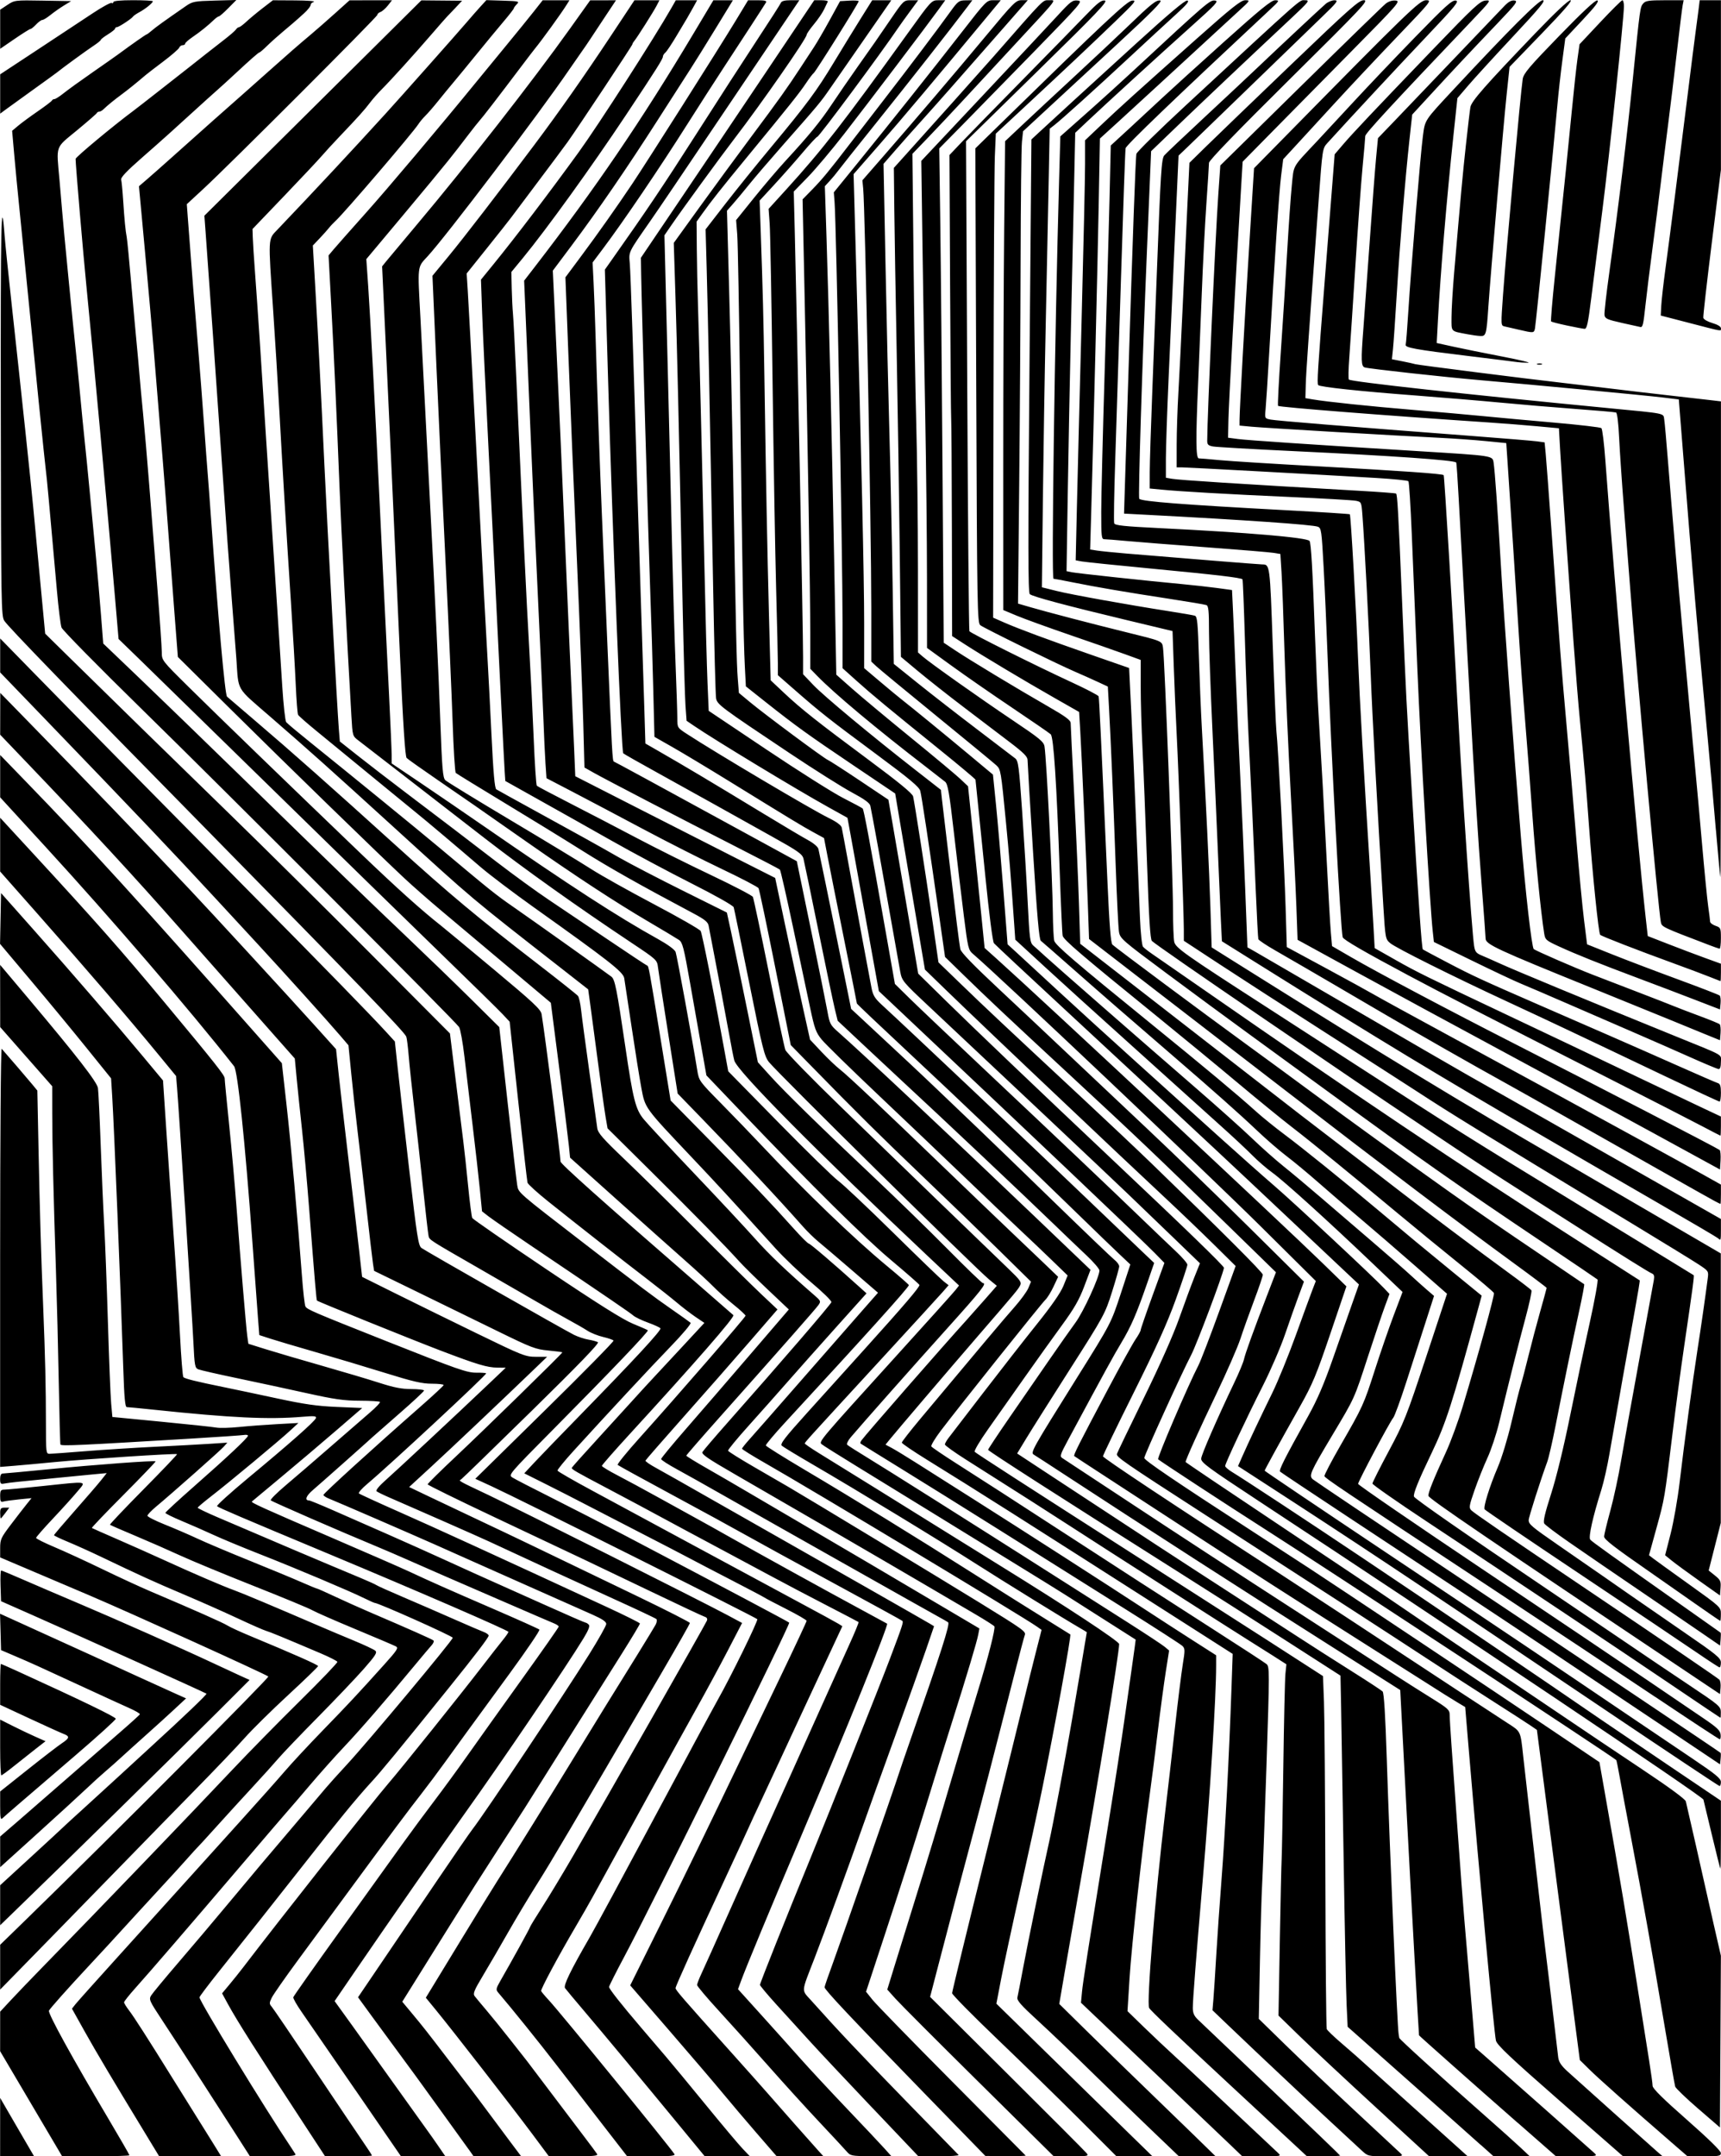 <?xml version="1.0" encoding="UTF-8" standalone="no"?>
<!-- Created with Inkscape (http://www.inkscape.org/) -->
<svg id="svg3586" xmlns:rdf="http://www.w3.org/1999/02/22-rdf-syntax-ns#" xmlns="http://www.w3.org/2000/svg" height="750.1" viewBox="0 0 598.846 750.096" width="598.85" version="1.1" xmlns:cc="http://creativecommons.org/ns#" xmlns:dc="http://purl.org/dc/elements/1.1/">
 <path id="path3596" d="m0.048 739.94 0.005-10.156 2.712 4.688c1.492 2.578 4.149 7.148 5.904 10.156l3.193 5.469h-5.909-5.909l0.005-10.156zm10.777-8.135-10.781-18.262 0.007-6.88 0.007-6.88 3.771-4.062c2.074-2.234 7.485-7.861 12.024-12.504 17.927-18.336 50.212-51.902 65.161-67.748 5.482-5.811 15.953-16.469 23.27-23.685 7.317-7.216 13.218-13.375 13.114-13.686-0.104-0.311-2.715-1.64-5.803-2.953-13.439-5.713-17.585-7.42-19.052-7.846-0.859-0.249-5.359-2.23-10-4.402s-13.078-5.911-18.75-8.311c-10.031-4.244-15.179-6.587-28.75-13.085-3.609-1.728-8.742-4.043-11.406-5.145-2.664-1.102-4.844-2.144-4.844-2.316 0-0.172 3.263-4.008 7.25-8.525s8.116-9.305 9.174-10.641l1.924-2.429-4.643 0.429c-2.554 0.236-8.721 0.839-13.705 1.34-4.984 0.501-10.609 1.063-12.5 1.248-1.891 0.185-4.07 0.465-4.844 0.621-1.211 0.245-1.406 0.022-1.406-1.602 0-1.188 0.32-1.887 0.863-1.887 0.475 0 7.857-0.687 16.406-1.527 16.115-1.583 36.459-3.078 36.831-2.707 0.117 0.117-4.883 5.336-11.112 11.597-6.229 6.261-11.207 11.468-11.063 11.572 0.144 0.104 4.059 1.837 8.7 3.853 4.641 2.015 12.075 5.327 16.521 7.36 10.28 4.699 20.408 9.053 24.416 10.494 2.734 0.983 13.351 5.45 30 12.621 2.75 1.185 7.953 3.377 11.562 4.871 3.609 1.495 6.954 3.068 7.431 3.495 0.724 0.648 0.062 1.696-3.977 6.293-2.665 3.033-9.841 10.578-15.945 16.765-6.104 6.188-12.297 12.656-13.762 14.375-1.464 1.719-5.524 6.219-9.022 10s-9.148 9.969-12.557 13.75c-3.409 3.781-6.366 7.016-6.573 7.188-0.207 0.172-1.872 2-3.7 4.062-1.829 2.062-4.902 5.439-6.829 7.503-1.927 2.064-6.455 6.986-10.062 10.938-9.755 10.686-12.349 13.507-17.506 19.034-7.069 7.577-13.413 14.707-13.628 15.319-0.358 1.017 8.049 16.293 20.708 37.628 4.013 6.763 7.296 12.459 7.296 12.656 0 0.198-5.273 0.352-11.719 0.344l-11.719-0.015-10.781-18.262zm40.841 12.174c-12.167-20-18.174-30.1-22.146-37.21l-4.482-8.023 1.194-1.518c0.657-0.835 7.478-8.461 15.159-16.946 7.68-8.485 18.042-19.953 23.027-25.484 4.984-5.531 13.844-15.342 19.688-21.803 5.844-6.46 12.593-14.042 14.998-16.849 2.405-2.807 8.335-9.181 13.178-14.166 8.979-9.241 12.285-12.782 21.412-22.93 4.551-5.06 5.031-5.814 4.039-6.343-0.619-0.331-6.963-3.03-14.097-5.999-7.134-2.969-13.884-5.931-15-6.582-1.116-0.651-10.259-4.441-20.318-8.421s-21.59-8.755-25.625-10.609c-4.035-1.855-11.128-4.964-15.763-6.91-4.635-1.946-8.537-3.648-8.671-3.783-0.134-0.134 5.114-5.667 11.664-12.294 6.55-6.627 11.812-12.147 11.693-12.265-0.326-0.326-31.83 1.715-42.509 2.753-5.156 0.501-11.555 1.088-14.219 1.303l-4.844 0.391v-73.03c0-40.985 0.237-72.77 0.539-72.436 1.253 1.379 9.3 10.754 10.789 12.568l1.62 1.974 0.41 20.213c0.45 22.204 0.865 36.217 1.633 55.213 0.688 17.025 0.946 28.066 0.946 40.469 0 10.054 0.05 10.469 1.25 10.465 0.688-0.002 6.312-0.412 12.5-0.911s17.156-1.194 24.375-1.546c7.219-0.352 15.797-0.817 19.062-1.033l5.938-0.393-1.25 1.409c-1.235 1.392-17.845 16.101-23.594 20.893-1.633 1.361-2.965 2.767-2.96 3.124 0.005 0.357 2.747 1.744 6.094 3.083s8.476 3.552 11.398 4.918c2.922 1.366 11.078 4.814 18.125 7.661 7.047 2.847 15.108 6.189 17.914 7.425 2.806 1.236 5.259 2.248 5.451 2.248 0.192 0 2.959 1.227 6.149 2.727 3.189 1.5 8.611 3.933 12.049 5.407 14.506 6.222 21.904 9.508 22.347 9.927 0.26 0.245-0.028 0.993-0.639 1.661-0.611 0.668-3.206 3.747-5.767 6.84-9.881 11.938-19.243 22.74-24.666 28.458-3.108 3.277-8.604 9.441-12.213 13.699-3.609 4.257-6.858 8.045-7.219 8.417-0.361 0.372-7.496 8.692-15.855 18.489-18.943 22.202-32.315 37.712-37.395 43.375-2.148 2.395-3.906 4.614-3.906 4.931 0 0.317 0.79 1.601 1.755 2.854 1.665 2.16 6.416 9.568 15.089 23.527 3.601 5.795 10.91 17.509 13.651 21.875 0.647 1.031 1.651 2.648 2.23 3.594l1.053 1.719-10.796-0.024-10.796-0.024-3.69-6.07zm31.687 0.46c-1.992-3.112-4.749-7.401-6.128-9.531s-5.578-8.655-9.333-14.499c-3.754-5.844-8.934-13.815-11.51-17.713-4.411-6.675-4.632-7.173-3.792-8.54 0.49-0.798 4.801-6.003 9.579-11.566 4.778-5.563 12.308-14.467 16.732-19.786 8.734-10.501 14.363-17.179 25.461-30.207 3.953-4.641 8.007-9.422 9.008-10.625s4.296-4.859 7.321-8.125c7.331-7.913 36.843-43.253 36.848-44.125 0.003-0.558-25.882-12.125-27.135-12.125-0.202 0-1.843-0.731-3.646-1.624-4.983-2.469-23.823-10.421-36.197-15.278-6.074-2.384-13.387-5.421-16.25-6.748-2.863-1.327-7.808-3.498-10.987-4.825-3.18-1.327-5.781-2.608-5.781-2.848 0-0.24 4.429-4.329 9.842-9.087 11.656-10.245 18.908-17.053 18.908-17.751 0-0.277-0.633-0.395-1.406-0.262-0.773 0.133-8.578 0.673-17.344 1.201-40.191 2.418-46.041 2.687-46.509 2.141-0.108-0.126-0.368-9.651-0.578-21.166-0.21-11.516-0.654-29.234-0.988-39.375-0.869-26.413-1.283-43.926-1.292-54.713l-0.008-9.4-9.05-10.287-9.05-10.287-0.013-10.822-0.013-10.822 10.156 12.058c16.544 19.642 23.546 28.668 23.885 30.787 0.169 1.058 0.603 10.08 0.965 20.049 0.362 9.969 0.911 22.484 1.22 27.812 0.309 5.328 0.884 20.375 1.278 33.438 0.394 13.062 0.905 25.859 1.137 28.438l0.421 4.688 17.029 1.649c9.366 0.907 17.976 1.827 19.133 2.043 1.157 0.217 4.744 0.125 7.971-0.204s9.182-0.777 13.234-0.996l7.367-0.398-2.992 2.759c-3.893 3.58-21.033 17.83-27.226 22.63-2.657 2.058-4.83 3.897-4.83 4.087 0 0.19 3.023 1.644 6.719 3.232 17.626 7.574 38.047 16.236 50.156 21.274 2.578 1.073 4.975 2.163 5.327 2.423 0.352 0.26 4.571 2.151 9.375 4.203s12.673 5.468 17.485 7.592c4.812 2.124 9.523 4.147 10.469 4.497 0.945 0.349 1.719 0.919 1.719 1.266 0 0.654-4.603 6.696-13.742 18.038-17.718 21.988-23.858 29.446-27.234 33.074-2.084 2.24-6.162 6.996-9.062 10.568-5.587 6.881-5.74 7.073-13.02 16.317-13.46 17.091-19.598 24.834-30.847 38.918-3.695 4.627-6.719 8.639-6.719 8.917 0 1.379 22.763 38.671 31.841 52.165 0.578 0.859 1.261 1.914 1.517 2.344 0.363 0.609-1.33 0.781-7.669 0.781h-8.134l-3.621-5.657zm22.709-5.124c-16.9-25.81-23.55-36.3-26.77-42.2l-2.018-3.701 2.558-3.062c1.407-1.684 3.524-4.327 4.705-5.874 12.632-16.547 45.641-58.348 50.589-64.062 4.353-5.027 25.383-31.254 32.757-40.85 2.736-3.561 5.889-7.596 7.007-8.965 1.117-1.37 2.031-2.689 2.031-2.932 0-0.506-31.449-14.14-63.125-27.366-29.932-12.49-37.737-15.83-38.268-16.35-0.253-0.247 4.669-4.705 10.938-9.905 14.476-12.01 23.101-19.636 23.463-20.745 0.234-0.715-0.587-0.796-4.641-0.455-11.83 0.995-24.807 0.38-51.711-2.452-4.763-0.501-9.015-0.912-9.448-0.912-0.595 0-0.893-3.178-1.216-12.969-0.952-28.799-3.226-84.721-3.863-94.995l-0.398-6.4-8.52-10.56c-4.685-5.81-13.379-16.34-19.318-23.39l-10.799-12.827 0.174-8.84 0.174-8.84 11.151 12.559c13.254 14.926 28.652 32.754 38.259 44.293l6.949 8.348 1.085 16.34c0.597 8.987 1.762 25.761 2.589 37.277 0.827 11.516 1.832 27.266 2.233 35 0.401 7.734 0.928 14.289 1.171 14.566 0.484 0.55 4.456 1.536 14.062 3.489 3.438 0.699 11.734 2.451 18.438 3.893 9.665 2.079 14.004 2.699 20.963 2.994l8.776 0.372-9.051 7.812c-4.978 4.297-13.568 11.572-19.088 16.167-5.521 4.595-10.134 8.442-10.252 8.548-0.4 0.36 3.701 2.22 26.976 12.242 12.781 5.503 25.207 10.928 27.613 12.056 7.308 3.426 13.684 6.255 29.685 13.174 8.421 3.641 15.519 6.829 15.774 7.084 0.255 0.255-4.361 7.062-10.259 15.127-16.092 22.008-17.643 24.136-22.529 30.914-2.478 3.438-6.157 8.359-8.176 10.938-4.599 5.873-11.083 14.553-24.275 32.5-5.685 7.734-14.068 19.125-18.629 25.312-4.561 6.188-8.732 12.158-9.27 13.268-0.88 1.816-0.882 2.128-0.017 3.125 0.529 0.609 7.273 10.529 14.987 22.045 7.714 11.516 15.347 22.854 16.961 25.196 1.614 2.342 2.935 4.381 2.935 4.531 0 0.15-3.667 0.273-8.149 0.273h-8.149l-7.058-10.781zm17.653-12.188c-8.685-12.633-17.152-24.925-18.815-27.316-1.663-2.391-2.944-4.661-2.846-5.044 0.098-0.384 7.49-10.87 16.427-23.304 8.938-12.434 18.641-25.938 21.562-30.009 2.922-4.071 7.859-10.753 10.972-14.849 3.113-4.096 8.437-11.385 11.832-16.197 3.395-4.812 11.887-16.708 18.871-26.434 6.985-9.726 12.699-17.891 12.699-18.144 0-0.253-0.773-0.771-1.719-1.152-0.945-0.381-8.328-3.562-16.406-7.07-8.078-3.508-17.5-7.593-20.938-9.079-3.438-1.486-9.203-4.012-12.812-5.614-3.609-1.602-8.812-3.845-11.562-4.984-12.726-5.272-36.054-15.429-36.763-16.007-0.282-0.23 2.108-2.628 5.312-5.328s10.188-8.713 15.519-13.362c5.331-4.649 11.459-9.966 13.616-11.815 2.158-1.849 3.747-3.537 3.532-3.75-0.215-0.213-3.389-0.397-7.054-0.408-5.481-0.017-8.77-0.487-18.538-2.652-6.531-1.447-17.359-3.778-24.062-5.179-6.703-1.401-12.78-2.785-13.503-3.075-1.222-0.489-1.347-1.168-1.748-9.488-0.439-9.092-5.016-80.38-5.666-88.254l-0.355-4.293-5.457-6.641c-11.191-13.63-25.305-30.06-43.421-50.55l-12.344-13.959v-9.354-9.354l11.094 12.035c22.355 24.251 30.918 33.948 46.225 52.346 17.628 21.188 20.806 25.202 20.806 26.278 0 0.577 0.692 7.766 1.539 15.974 0.846 8.208 1.98 20.831 2.52 28.049 1.441 19.274 3.404 42.745 3.823 45.717l0.366 2.592 6.032 1.89c3.318 1.04 12.079 3.615 19.47 5.722 7.391 2.107 16.441 4.801 20.112 5.986 5.03 1.624 7.763 2.155 11.094 2.155 2.43 0 4.419 0.231 4.419 0.514 0 0.283-3.829 3.851-8.51 7.929s-8.829 7.715-9.219 8.08c-1.862 1.745-18.551 16.562-20.938 18.591-2.398 2.037-2.976 3.636-1.315 3.636 0.313 0 4.164 1.582 8.557 3.515s12.769 5.614 18.613 8.18c5.844 2.566 15.406 6.853 21.25 9.526 5.844 2.674 12.594 5.729 15 6.789 2.406 1.06 10.663 4.754 18.348 8.209 7.685 3.455 14.168 6.281 14.406 6.281 0.238 0 0.739 0.305 1.112 0.679 0.488 0.488-0.031 1.848-1.849 4.844-5.753 9.48-28.576 43.126-41.345 60.951-7.276 10.157-26.069 37.176-38.999 56.071l-6.232 9.107 6.279 8.706c3.453 4.788 10.488 14.612 15.633 21.831 5.145 7.219 9.877 13.828 10.517 14.688 0.639 0.859 2.273 3.18 3.63 5.156l2.468 3.594h-7.721-7.721l-15.791-22.969zm39.395 20.601c-0.892-1.276-4.548-6.346-8.125-11.267-3.577-4.921-7.066-9.754-7.753-10.739-0.688-0.985-3.781-5.217-6.875-9.403-3.094-4.186-7.91-10.744-10.702-14.574l-5.077-6.963 8.897-13.125c4.893-7.219 13.469-19.875 19.058-28.125 5.589-8.25 10.926-15.984 11.86-17.188 4.303-5.54 31.88-46.859 40.671-60.936 3.219-5.155 5.868-9.869 5.886-10.475 0.023-0.78-1.335-1.712-4.654-3.194-2.578-1.151-11.156-4.963-19.062-8.47-7.906-3.507-17.891-7.947-22.188-9.867-4.297-1.919-10.484-4.679-13.75-6.132-8.282-3.686-34.261-14.939-36.719-15.905-1.117-0.439-2.031-1.039-2.031-1.333 0-0.526 17.567-16.51 33.59-30.564 4.507-3.953 8.215-7.398 8.24-7.656 0.025-0.258-1.838-0.469-4.139-0.469-3.362 0-6.57-0.743-16.339-3.784-6.686-2.081-17.53-5.328-24.098-7.215-6.568-1.887-13.659-3.99-15.757-4.674l-3.816-1.243-0.425-5.448c-0.22-3.01-1.111-15.02-1.965-26.71-2.582-35.34-5.124-59.76-6.386-61.37-15.492-19.69-42.699-51.33-65.676-76.39l-15.716-17.139v-7.368-7.368l7.998 8.257c24.528 25.323 37.821 39.915 86.119 94.537l3.895 4.405 1.613 14.345c1.558 13.852 3.877 39.582 5.379 59.657 0.398 5.328 0.943 10.109 1.209 10.625 0.539 1.043 2.712 1.976 27.468 11.8 25.973 10.306 28.746 11.277 32.153 11.247 1.661-0.014 3.131 0.084 3.267 0.22 0.379 0.379-33.101 31.512-41.47 38.563-1.806 1.522-3.066 2.971-2.8 3.22 0.266 0.25 6.671 3.188 14.233 6.531 12.101 5.348 33.215 15.015 72.062 32.993 6.29 2.911 11.458 5.486 11.484 5.721 0.026 0.235-2.871 5.062-6.437 10.725-3.566 5.663-10.152 16.118-14.635 23.233-4.483 7.115-10.347 16.452-13.032 20.749-5.488 8.784-5.175 8.294-14.557 22.812-7.237 11.199-10.699 16.65-17.072 26.875-2.142 3.438-6.835 10.959-10.429 16.714l-6.534 10.464 3.325 3.991c3.89 4.669 5.267 6.418 12.387 15.736 2.922 3.823 6.378 8.334 7.68 10.024 1.302 1.69 4.134 5.463 6.294 8.385 2.159 2.922 5.67 7.633 7.802 10.469l3.875 5.156-8.294-0.024-8.294-0.024-1.622-2.32zm21.944-5.602c-6.466-8.691-27.712-36.009-33.359-42.892l-3.527-4.3 1.189-1.95c0.654-1.073 5.558-9.122 10.897-17.888 5.339-8.766 11.054-18.047 12.7-20.625 5.122-8.026 18.979-30.343 27.359-44.062 4.409-7.219 9.071-14.812 10.36-16.875 7.344-11.755 16.777-27.076 17.454-28.348 0.431-0.81 0.547-1.7 0.257-1.978-0.29-0.278-6.714-3.312-14.277-6.744-11.761-5.337-32.313-14.801-44.13-20.321-3.011-1.407-24.864-11.043-34.62-15.266-2.062-0.893-4.017-1.855-4.344-2.139-0.349-0.303 0.94-1.87 3.124-3.797 3.784-3.34 24.82-22.974 35.795-33.409l6.05-5.753-2.855-0.029c-3.62-0.036-7.047-1.063-19.906-5.965-10.053-3.832-42.537-16.966-42.928-17.357-0.205-0.205-0.683-5.821-2.735-32.154-0.702-9.012-1.824-21.387-2.494-27.5-0.669-6.113-1.503-14.139-1.853-17.836l-0.636-6.721-7.325-8.279c-16.569-18.73-20.579-23.27-32.417-36.71-16.291-18.49-30.958-34.38-53.872-58.34l-8.906-9.315 0.017-7.265 0.017-7.265 9.149 9.375c24.849 25.463 34.322 35.308 56.826 59.058 6.406 6.761 34.897 37.744 43.523 47.33l7.343 8.161 0.914 8.663c0.503 4.765 2.07 18.366 3.482 30.226 1.412 11.859 3.04 25.781 3.617 30.938l1.05 9.375 11.562 5.751c6.359 3.163 19.107 9.421 28.327 13.906 15.953 7.761 16.952 8.155 20.625 8.159l3.86 0.004-3.75 3.608c-11.839 11.391-29.778 28.374-36.502 34.557l-7.752 7.128 6.814 3.257c3.748 1.791 12.017 5.712 18.377 8.713 11.242 5.305 17.997 8.546 54.844 26.32 9.711 4.684 17.656 8.737 17.656 9.007s-4.316 7.881-9.591 16.915c-32.214 55.167-38.609 66.012-43.414 73.613-2.934 4.641-7.573 12.375-10.309 17.188-2.736 4.812-6.637 11.52-8.667 14.906-3.125 5.211-3.571 6.315-2.907 7.188 0.432 0.567 2.222 2.719 3.979 4.781s5.515 6.703 8.351 10.312c2.836 3.609 5.49 6.984 5.898 7.5 0.408 0.516 4.132 5.438 8.276 10.938 4.144 5.5 9.357 12.391 11.585 15.312 2.228 2.922 4.264 5.664 4.525 6.094 0.37 0.61-1.415 0.781-8.156 0.78h-8.631l-5.928-7.968zm24.818-2.812c-4.596-5.93-11.827-15.281-16.068-20.781-6.3-8.17-15.681-19.817-20.49-25.439-0.808-0.945-0.717-1.4 0.814-4.062 4.171-7.255 10.291-18.356 10.291-18.667 0-0.187 1.93-3.348 4.289-7.024s7.226-11.746 10.817-17.933c10.652-18.356 46.038-80.541 46.455-81.637 0.249-0.655-0.013-1.13-0.744-1.348-0.621-0.185-9.004-4.117-18.629-8.737-20.207-9.699-23.216-11.129-54.531-25.905-12.805-6.042-23.281-11.189-23.281-11.438 0-0.249 4.43-4.614 9.844-9.699 9.872-9.273 37.031-35.823 37.031-36.2 0-0.111-2.18-0.402-4.844-0.647-4.467-0.411-5.841-0.934-17.656-6.724-7.047-3.453-19.604-9.588-27.904-13.633l-15.092-7.354-0.375-2.401c-0.206-1.321-1.227-9.995-2.269-19.276-1.042-9.281-2.438-21.375-3.102-26.875-0.665-5.5-1.651-14.481-2.192-19.958l-0.984-9.958-2.845-3.331c-4.13-4.84-19.87-22.3-28.892-32.05-4.292-4.64-10.917-11.81-14.723-15.93-14.345-15.54-27.452-29.33-59.263-62.34l-15.469-16.053v-5.907-5.907l10.781 11.036c12.668 12.968 45.018 45.786 78.028 79.159 23.876 24.138 40.534 41.233 45.681 46.88l2.849 3.125 1.04 9.688c0.572 5.328 2.382 21.289 4.022 35.468 2.638 22.806 3.122 25.883 4.197 26.67 1.533 1.124 49.717 28.555 53.09 30.225 1.375 0.681 3.631 1.426 5.013 1.656 1.382 0.23 2.868 0.638 3.302 0.906 0.54 0.333-6.757 7.889-23.06 23.876-13.117 12.863-24.157 23.583-24.534 23.822-0.906 0.575-1.438 0.27 9.591 5.502 10.347 4.909 74.343 37.057 82.989 41.689l5.177 2.774-4.924 9.487c-2.708 5.218-7.6 14.269-10.869 20.112-4.744 8.478-26.694 48.314-36.333 65.938-1.034 1.891-3.614 6.391-5.734 10-6.102 10.39-12.276 21.902-12.063 22.49 0.108 0.296 1.33 1.756 2.717 3.243 3.818 4.096 42.397 51.364 43.653 53.485 0.361 0.609-1.397 0.781-7.982 0.781h-8.445l-8.357-10.781zm27.502 1.25c-14.397-17.473-27.577-33.318-33.892-40.747-3.438-4.043-6.529-7.742-6.869-8.22-0.639-0.896 1.909-6.139 8.628-17.752 1.69-2.922 11.797-21.625 22.46-41.562 10.662-19.938 20.579-38.359 22.036-40.938 4.583-8.107 14.109-27.536 13.77-28.086-0.346-0.559-83.033-41.91-92.512-46.264l-5.613-2.578 24.207-23.782c13.314-13.08 24.067-24.009 23.896-24.286-0.171-0.277-1.789-0.844-3.595-1.26-1.806-0.416-4.268-1.395-5.471-2.177-1.203-0.782-4.156-2.486-6.562-3.787-2.406-1.301-7.609-4.253-11.562-6.558-3.953-2.305-12.812-7.425-19.688-11.376-17.584-10.106-17.165-9.835-17.493-11.318-0.163-0.738-1.009-8.092-1.879-16.342-0.87-8.25-2.254-20.766-3.074-27.812-0.821-7.047-1.698-15.344-1.949-18.438-0.252-3.094-0.631-6.093-0.843-6.665-0.617-1.663-17.544-19.207-70.754-73.335-47.608-48.43-67.681-69.14-69.114-71.33-1.072-1.64-1.135-5.39-1.226-73.32-0.087-65.1 0.157-76.264 1.327-60.649 0.193 2.578 1.323 13.547 2.51 24.379 3.552 32.387 6.518 60.334 7.497 70.625 0.507 5.328 1.638 17.281 2.515 26.562l1.594 16.875 8.576 8.431c14.101 13.862 34.204 33.497 56.004 54.702 11.304 10.996 33.089 32.581 48.41 47.968l27.857 27.976 2.021 16.399c1.111 9.019 2.308 18.649 2.658 21.399 0.351 2.75 1.094 9.641 1.652 15.312 0.558 5.672 1.202 10.664 1.432 11.093 0.229 0.429 11.807 8.433 25.729 17.786 17.868 12.004 26.746 17.589 30.187 18.99 2.681 1.092 5.01 2.12 5.176 2.286 0.378 0.378-12.812 14.191-33.029 34.59-15.383 15.522-15.528 15.692-14.095 16.618 0.796 0.515 6.932 3.686 13.635 7.047s18.094 9.216 25.312 13.011c35.157 18.481 56.922 30.027 57.371 30.434 0.505 0.458-47.518 97.706-57.303 116.04-2.959 5.544-5.38 10.35-5.38 10.679 0 0.68 4.223 6.037 11.181 14.184 2.616 3.063 6.461 7.563 8.544 10s8.384 10.056 14.003 16.931c5.618 6.875 11.355 13.695 12.749 15.156l2.534 2.656h-7.851-7.851l-7.853-9.531zm25.983 1.562c-3.793-4.383-9.101-10.641-11.796-13.906-2.695-3.266-11.059-13.056-18.587-21.757l-13.688-15.819 10.468-21.056c9.015-18.132 15.871-32.237 30.29-62.306 1.648-3.438 6.963-14.501 11.811-24.586 4.848-10.085 8.815-18.572 8.815-18.86 0-0.288-3.164-2.127-7.031-4.087-3.867-1.959-7.312-3.769-7.656-4.021-0.344-0.252-5.406-2.926-11.25-5.942s-12.594-6.536-15-7.822c-2.406-1.286-10-5.224-16.875-8.753-6.875-3.528-15.312-7.888-18.75-9.689-3.438-1.8-9.722-5.011-13.965-7.135l-7.715-3.862 3.31-3.56c1.821-1.958 9.23-9.622 16.465-17.031 18.785-19.238 28-29.204 27.602-29.849-0.19-0.308-2.113-1.195-4.272-1.972-2.159-0.776-4.488-1.897-5.175-2.49-1.198-1.034-8.288-5.873-35.625-24.315-6.875-4.638-13.514-9.219-14.753-10.18l-2.253-1.747-0.757-7.675c-0.417-4.221-1.555-14.285-2.53-22.363-0.975-8.078-2.248-18.766-2.83-23.75-0.582-4.984-1.419-9.625-1.86-10.312-1.24-1.94-80.639-81.47-110.75-110.93-14.84-14.52-27.258-27.15-27.593-28.05-0.334-0.9-1.057-6.7-1.605-12.89-2.683-30.26-3.537-39.56-3.822-41.56-0.317-2.25-4.14-39.93-6.879-67.817-0.844-8.594-1.955-19.703-2.469-24.687-0.514-4.985-1.267-12.84-1.673-17.456l-0.739-8.393 2.135-1.789c1.174-0.983 4.245-3.24 6.823-5.015 2.578-1.775 4.781-3.451 4.896-3.725 0.115-0.274 0.507-0.498 0.873-0.498s1.819-0.928 3.229-2.062 5.939-4.404 10.064-7.266c4.125-2.862 8.203-5.726 9.062-6.363 4.259-3.159 9.466-6.808 9.713-6.808 0.153 0 0.972-0.604 1.821-1.342 1.384-1.203 4.248-3.263 11.855-8.525 2.28-1.577 2.978-1.71 10-1.9l7.549-0.204-2.813 2.848c-1.547 1.566-3.023 2.853-3.281 2.86-0.258 0.007-0.981 0.505-1.608 1.106-2.166 2.08-4.826 4.226-7.463 6.022-1.456 0.992-2.648 2.047-2.648 2.344s-0.392 0.54-0.871 0.54c-0.479 0-1.022 0.395-1.207 0.877-0.185 0.482-2.676 2.64-5.536 4.795-2.86 2.155-5.621 4.28-6.137 4.722-2.99 2.563-6.245 5.188-8.438 6.804-2.573 1.897-4.869 3.776-6.288 5.146-0.445 0.43-1.088 0.781-1.427 0.781-0.34 0-0.711 0.214-0.826 0.476-0.115 0.262-3.232 2.974-6.927 6.026-7.693 6.356-7.171 4.871-6.067 17.248 0.352 3.953 0.772 8.875 0.932 10.938 0.377 4.849 3.823 40.181 4.633 47.5 0.342 3.094 1.054 10.266 1.58 15.938 0.527 5.672 1.234 12.844 1.572 15.938 0.338 3.094 1.19 11.672 1.893 19.062 0.703 7.391 1.68 17.656 2.17 22.812 0.49 5.156 1.239 13.807 1.665 19.224l0.773 9.849 12.534 11.984c6.894 6.591 22.94 22.127 35.659 34.523 35.016 34.128 42.599 41.466 56.875 55.033 7.219 6.861 17.538 16.842 22.931 22.181l9.806 9.707 2.914 26.25c1.603 14.438 3.103 27.366 3.333 28.729 0.46 2.724-0.065 2.267 23.195 20.201 20.184 15.562 24.148 18.548 30.321 22.835 3.438 2.388 6.502 4.569 6.81 4.848 0.311 0.281-2.751 3.929-6.878 8.197-7.083 7.324-21.325 22.631-33.827 36.356-3.174 3.484-5.694 6.579-5.601 6.876 0.093 0.298 5.502 3.415 12.02 6.927s22.679 12.242 35.913 19.398c13.234 7.157 29.547 15.954 36.25 19.55 6.703 3.595 12.804 6.923 13.558 7.395l1.371 0.858-2.704 5.79c-8.581 18.376-15.73 33.736-19.338 41.547-2.256 4.885-5.269 11.354-6.694 14.375-1.425 3.021-3.284 7.04-4.13 8.931-0.846 1.891-4.027 8.781-7.067 15.312-11.868 25.492-18.12 39.29-18.096 39.943 0.025 0.706 2.207 3.225 19.038 21.988 5.5 6.131 11.266 12.603 12.812 14.383 3.644 4.193 16.013 18.182 18.04 20.404l1.569 1.719h-8.137-8.137l-6.896-7.969zm31.176 6.212c-0.797-0.924-5.026-5.477-9.398-10.118-4.372-4.641-12.297-13.359-17.61-19.375-5.313-6.016-13.107-14.691-17.32-19.279-4.213-4.588-7.657-8.666-7.654-9.062 0.003-0.396 0.731-2.268 1.618-4.158s4.929-10.891 8.985-20c6.442-14.472 13.58-30.37 21.888-48.75 1.321-2.922 5.681-12.625 9.69-21.562 4.008-8.938 8.859-19.696 10.78-23.907 1.92-4.211 3.374-7.752 3.232-7.869-0.143-0.116-5.182-2.753-11.197-5.86-6.016-3.106-14.453-7.544-18.75-9.861-4.297-2.317-11.973-6.431-17.058-9.143-5.085-2.712-10.991-5.873-13.125-7.026-13.984-7.553-21.002-11.313-27.317-14.636-10.89-5.73-12.502-6.662-12.338-7.129 0.083-0.236 3.947-4.571 8.588-9.631s10.233-11.196 12.427-13.633c2.194-2.437 5.57-6.119 7.503-8.181s6.688-7.174 10.568-11.359l7.054-7.609-2.994-2.017c-1.647-1.109-4.541-3.323-6.432-4.919s-6.531-5.27-10.312-8.165c-8.026-6.144-24.5-19.064-34.519-27.073-3.861-3.086-7.141-6.06-7.291-6.61-0.15-0.55-1.609-13.374-3.243-28.499l-2.971-27.5-2.551-2.714c-1.403-1.493-10.707-10.623-20.676-20.29-9.969-9.667-36.266-35.322-58.438-57.012-22.172-21.689-43.486-42.512-47.364-46.272l-7.052-6.837-1.209-14.062c-2.784-32.394-7.664-85.543-9.986-108.75-1.119-11.186-3.748-42.082-3.76-44.195-0.004-0.616 13.158-11.567 20.119-16.74 0.927-0.689 5.09-3.925 9.25-7.19s8.999-7.062 10.753-8.438c1.754-1.375 4.248-3.344 5.543-4.375 1.295-1.031 3.995-3.139 5.999-4.684s3.869-3.162 4.144-3.594c0.275-0.432 0.737-0.785 1.028-0.785 0.29 0 1.47-0.88 2.622-1.956 1.152-1.076 3.691-3.185 5.644-4.688l3.549-2.731 7.704 0.044c4.237 0.024 7.191 0.246 6.564 0.493s-1.113 0.655-1.081 0.906c0.064 0.491-1.009 1.902-2.37 3.118-0.462 0.413-1.462 1.314-2.221 2.001s-2.898 2.516-4.754 4.062-4.454 3.867-5.773 5.156c-1.319 1.289-2.536 2.344-2.703 2.344-0.343 0-3.03 2.358-8.826 7.747-2.18 2.027-4.592 4.226-5.36 4.888-0.768 0.662-2.686 2.378-4.261 3.815-11.719 10.688-15.55 14.129-22.319 20.049-5.394 4.716-7.597 7.031-7.392 7.766 0.16 0.576 0.475 3.86 0.7 7.297 0.452 6.902 0.798 10.451 1.25 12.812 0.164 0.859 0.861 8.031 1.548 15.938 0.687 7.906 1.526 17.187 1.864 20.625 0.338 3.438 0.783 8.359 0.988 10.938 0.205 2.578 0.778 8.766 1.272 13.75 0.494 4.984 1.464 16.234 2.155 25 0.691 8.766 1.955 24.762 2.808 35.549 0.854 10.786 1.552 20.901 1.552 22.477 0 2.863 0.009 2.875 9.219 11.98 9.64 9.531 35.377 34.431 59.844 57.9 12.624 12.108 21.316 19.922 28.056 25.22 1.093 0.859 9.354 7.708 18.356 15.22 13.905 11.602 16.416 13.954 16.688 15.625 1.165 7.155 6.587 49.346 6.587 51.254 0 0.802 14.237 13.517 46.504 41.536 7.251 6.296 13.385 11.645 13.632 11.886 0.613 0.599-13.146 16.381-36.23 41.558-5.242 5.717-9.528 10.612-9.524 10.877 0.004 0.265 2.451 1.748 5.437 3.294 2.986 1.547 9.522 5.083 14.524 7.859 5.002 2.776 11.063 6.12 13.469 7.431 2.406 1.312 7.469 4.14 11.25 6.285 8.896 5.048 33.722 18.742 45.312 24.996 4.984 2.689 9.149 4.952 9.255 5.029 0.578 0.418-13.864 36.115-29.583 73.122-10.936 25.747-19.573 46.555-21.325 51.375l-0.966 2.658 8.049 8.904c4.427 4.897 10.542 11.717 13.589 15.154 3.047 3.438 10.367 11.312 16.267 17.5 5.899 6.188 11.797 12.445 13.106 13.906l2.38 2.656-7.104-0.038c-6.913-0.037-7.143-0.084-8.553-1.719zm9.126-14.962c-8.736-9.195-18.538-19.633-21.781-23.195-3.243-3.562-8.488-9.328-11.655-12.812-3.167-3.485-5.769-6.592-5.781-6.906-0.022-0.559 9.226-23.73 18.106-45.368 6.37-15.521 23.654-58.906 27.016-67.812 4.581-12.137 4.876-13.045 4.386-13.464-0.257-0.22-11.015-6.118-23.905-13.106-12.891-6.988-26.66-14.526-30.598-16.751-3.938-2.225-15.47-8.523-25.625-13.995s-18.661-10.143-18.902-10.38c-0.24-0.236 3.23-4.508 7.713-9.492 13.271-14.758 36.787-41.865 36.787-42.406 0-0.275-1.895-2.026-4.212-3.891s-5.442-4.656-6.944-6.203-5.923-5.625-9.822-9.062-14.513-12.906-23.586-21.04l-16.496-14.79-0.391-3.96c-0.215-2.178-1.721-14.301-3.347-26.939l-2.955-22.979-8.723-7.333c-8.753-7.359-16.403-13.791-29.773-25.033-3.953-3.324-9.438-8.136-12.188-10.694-8.42-7.84-41.48-39.98-60.791-59.11l-18.302-18.127-1.188-15.312c-0.653-8.422-1.643-21.5-2.2-29.062-0.918-12.478-2.318-29.924-5.065-63.125-0.54-6.531-1.905-21.859-3.033-34.063l-2.05-22.188 2.554-2.188c1.405-1.203 5.514-4.835 9.133-8.072 11.321-10.126 16.985-15.159 25.328-22.507 1.031-0.908 4.705-4.173 8.163-7.255 7.221-6.436 9.999-8.856 14.679-12.791 1.84-1.547 5.609-4.848 8.377-7.335l5.032-4.522 7.391-0.009 7.391-0.009-1.454 1.843c-0.8 1.014-1.946 2.017-2.547 2.23-0.602 0.213-1.094 0.664-1.094 1.004 0 0.688-51.533 52.216-60.555 60.549l-5.752 5.312 0.345 4.688c0.545 7.417 1.554 20.588 1.891 24.688 0.169 2.062 0.867 10.5 1.55 18.75 0.683 8.25 1.673 21.047 2.2 28.438 0.527 7.391 1.105 15.125 1.283 17.188 0.178 2.062 0.723 9.375 1.212 16.25 2.444 34.409 4.805 60.665 5.513 61.308 0.414 0.376 4.83 4.156 9.815 8.4 12.302 10.475 26.802 23.326 48.619 43.086 19.269 17.453 28.485 25.148 49.918 41.683 7.202 5.556 13.394 10.478 13.76 10.938 0.366 0.46 0.858 2.664 1.095 4.898 0.236 2.234 1.536 11.938 2.888 21.562 1.352 9.625 2.586 18.424 2.741 19.554 0.231 1.681 1.962 3.653 9.537 10.868 5.09 4.848 16.572 16.158 25.517 25.134 8.944 8.976 18.825 18.734 21.957 21.686l5.695 5.367-9.689 11.195c-5.329 6.157-15.631 17.887-22.894 26.067-7.263 8.179-13.277 15.075-13.365 15.323-0.088 0.248 1.6 1.407 3.75 2.576s10.8 6.063 19.222 10.875c8.422 4.813 21.359 12.167 28.75 16.342 7.391 4.176 18.5 10.494 24.688 14.039 6.188 3.546 13.5 7.718 16.25 9.271s5.621 3.203 6.381 3.667l1.381 0.843-2.764 8.07c-1.52 4.438-6.318 17.869-10.662 29.846-4.344 11.977-9.382 25.995-11.195 31.151-4.671 13.281-13.652 37.845-16.983 46.452-4.728 12.215-4.622 10.781-1.096 14.726 9.088 10.168 16.56 18.088 32.798 34.76 9.877 10.141 18.172 18.648 18.434 18.906 0.262 0.258-2.776 0.469-6.753 0.469h-7.23l-15.884-16.719zm16.909-6.316c-24.51-25.184-33.648-34.898-33.648-35.766 0-0.314 1.374-4.298 3.054-8.854 2.829-7.674 21.086-60.117 22.899-65.777 0.442-1.378 1.936-5.74 3.32-9.694 11.358-32.43 14.474-42.118 13.711-42.633-0.438-0.296-1.641-0.991-2.672-1.545-2.752-1.478-63.218-35.597-75.625-42.672-5.844-3.333-13.086-7.396-16.094-9.03-3.008-1.634-5.469-3.227-5.469-3.539 0-0.312 3.865-5 8.588-10.418 4.724-5.418 14.724-16.997 22.222-25.732l13.634-15.882-7.334-6.931c-4.034-3.812-8.479-8.196-9.879-9.743-5.231-5.781-15.502-16.26-30.457-31.072l-15.412-15.265-0.665-3.863c-0.366-2.125-1.535-10.472-2.599-18.551-1.063-8.078-2.28-17.218-2.705-20.311l-0.771-5.623-8.796-6.877c-33.03-25.82-30.3-23.52-58.67-49.36-22.98-20.93-29.17-26.46-43.224-38.66-12.061-10.47-10.923-8.52-11.728-20.09-0.191-2.75-0.899-11.891-1.573-20.312-0.674-8.422-2.223-29.797-3.443-47.5-1.22-17.703-2.616-37.672-3.102-44.375-0.487-6.703-1.181-16.406-1.543-21.562-0.362-5.156-0.84-11.854-1.063-14.884l-0.406-5.509 37.749-37.454 37.749-37.454 7.088 0.065 7.088 0.065-2.401 2.57c-1.321 1.413-2.569 2.717-2.773 2.897-0.205 0.18-2.681 2.999-5.502 6.265-6.257 7.242-13.884 15.665-17.25 19.049-1.375 1.382-3.237 3.498-4.139 4.701-1.82 2.429-4.177 5.053-10.412 11.589-2.309 2.421-5.183 5.55-6.386 6.954-1.203 1.404-7.109 7.691-13.125 13.971l-10.938 11.418 0.085 2.878c0.047 1.583 0.4 7.096 0.785 12.253 0.842 11.275 2.179 31.294 3.818 57.187 0.359 5.672 1.214 18.75 1.899 29.062 1.528 22.986 2.804 42.543 3.77 57.812 0.403 6.359 1.019 11.921 1.37 12.358 0.351 0.438 4.04 3.531 8.199 6.875 14.14 11.368 38.175 30.975 45.326 36.974 17.516 14.695 19.375 16.184 25.491 20.412 5.625 3.889 32.107 22.716 34.119 24.256 1.245 0.953 1.877 4.118 4.822 24.124 2.756 18.724 3.585 21.997 6.461 25.511 1.317 1.61 9.223 10.098 17.568 18.864 8.345 8.766 17.815 18.906 21.043 22.535 5.057 5.684 10.828 11.19 20.768 19.816 2.219 1.925 2.296 2.114 1.397 3.399-0.958 1.367-12.525 14.5-34.264 38.902-6.445 7.235-11.719 13.302-11.719 13.482 0 0.18 3.164 2.133 7.031 4.339 3.867 2.206 9.984 5.756 13.594 7.889 3.609 2.133 13.172 7.742 21.25 12.465 14.086 8.236 25.774 15.118 49.276 29.016l10.839 6.41-0.416 2.219c-0.453 2.416-4.057 14.455-8.745 29.216-2.7 8.5-4.449 14.123-9.721 31.25-4.027 13.084-8.412 26.78-14.296 44.652l-6.264 19.027 2.283 2.848c1.256 1.566 13.69 14.325 27.632 28.353s25.466 25.63 25.61 25.781c0.143 0.151-2.95 0.246-6.875 0.209l-7.135-0.067-22.289-22.902zm19.992-2.765c-14.326-14.169-27.346-27.211-28.934-28.982l-2.888-3.22 2.469-8.03c1.358-4.417 4.443-14.358 6.856-22.093 4.892-15.682 7.776-25.24 14.804-49.062 2.637-8.938 6.016-20.209 7.51-25.048 3.418-11.071 6.053-21.415 5.631-22.099-0.178-0.288-3.21-2.215-6.737-4.282s-11.335-6.646-17.351-10.175c-15.721-9.223-46.684-27.208-66.348-38.539-9.258-5.335-11.553-6.914-11.139-7.663 0.287-0.52 4.269-5.176 8.848-10.349 18.614-21.025 35.837-41.008 36.011-41.784 0.102-0.453-3.016-3.507-6.929-6.787-3.913-3.279-9.48-8.573-12.373-11.763-16.727-18.452-20.407-22.45-29.283-31.824-16.533-17.461-16.218-17.028-17.551-24.18-0.628-3.373-2.148-12.883-3.378-21.133-1.23-8.25-2.386-15.896-2.569-16.991-0.365-2.188-5.152-5.94-31.541-24.722-7.047-5.016-15.344-11.294-18.438-13.953-8.178-7.026-19.458-16.544-22.174-18.709-1.294-1.031-8.338-6.797-15.653-12.812-7.315-6.016-16-13.137-19.299-15.826-3.299-2.689-6.173-5.22-6.387-5.625-0.213-0.405-0.579-5.096-0.813-10.424-0.234-5.328-0.977-18.125-1.65-28.438-1.683-25.757-2.882-45.537-4.037-66.562-0.538-9.797-1.526-25.828-2.195-35.625-1.732-25.367-1.789-24.257 1.427-27.627 13.004-13.629 26.173-27.744 37.782-40.498 5.139-5.645 24.862-27.858 28.082-31.628 1.645-1.926 3.876-4.468 4.958-5.649l1.967-2.148 5.829 0.181c5.458 0.169 5.762 0.248 4.777 1.23-0.579 0.577-1.052 1.225-1.052 1.44 0 0.215-1.617 2.296-3.594 4.624s-6.203 7.446-9.393 11.372c-3.19 3.927-6.837 8.366-8.106 9.865s-3.635 4.38-5.258 6.403c-1.623 2.023-3.61 4.312-4.414 5.087-0.805 0.775-1.919 2.113-2.477 2.972-2.036 3.138-25.624 30.696-28.718 33.55-0.812 0.75-1.873 1.875-2.357 2.5-0.484 0.625-1.947 2.262-3.251 3.637l-2.371 2.5 0.854 14.688c1.045 17.974 1.971 36.005 3.179 61.875 1.034 22.151 4.462 84.855 5.006 91.573l0.355 4.385 6.367 5.039c3.502 2.771 11.148 8.658 16.992 13.081 13.885 10.509 18.48 14.011 31.25 23.817 5.844 4.487 14 10.412 18.125 13.166 4.125 2.754 13.374 8.975 20.553 13.825 7.179 4.849 13.293 8.898 13.587 8.997 0.609 0.206 0.603 0.17 4.975 27.012l3.251 19.957 14.175 14.418c14.746 14.998 20.918 21.491 28.711 30.199 2.538 2.836 4.867 5.156 5.177 5.156 0.481 0 8.838 7.152 17.603 15.067l2.497 2.254-10.597 11.808c-5.828 6.495-13.428 15.043-16.889 18.996-3.461 3.953-9.572 10.834-13.581 15.291-4.009 4.457-7.209 8.344-7.11 8.639 0.098 0.295 4.109 2.81 8.914 5.59 4.804 2.779 10.282 5.953 12.172 7.052 6.043 3.513 53.611 32.303 66.537 40.271 15.242 9.395 16.105 10.017 15.618 11.257-0.208 0.53-1.778 6.448-3.489 13.151-7.927 31.068-10.95 42.716-15.003 57.812-4.394 16.366-6.882 25.787-11.782 44.619l-2.665 10.244 26.798 26.639c14.739 14.651 27.184 27.128 27.656 27.725 0.803 1.017 0.462 1.085-5.312 1.068l-6.17-0.019-26.047-25.763zm35.109 12.982c-7.047-7.047-19.914-19.605-28.594-27.907-8.68-8.302-15.781-15.511-15.781-16.019 0-0.509 5.176-21.77 11.502-47.246 6.326-25.477 12.414-50.119 13.529-54.759 1.115-4.641 2.945-12.022 4.067-16.404l2.04-7.966-1.663-1.171c-4.95-3.486-78.334-47.614-94.631-56.904-4.383-2.498-7.958-4.728-7.945-4.955 0.013-0.227 1.208-1.726 2.656-3.331s9.72-11.027 18.382-20.938c8.662-9.911 18.12-20.712 21.016-24.003l5.267-5.983-9.011-7.767c-4.956-4.272-10.215-8.751-11.688-9.954-1.472-1.203-3.919-3.594-5.437-5.312-8.68-9.828-21.097-23.087-35.988-38.429l-7.59-7.821-3.261-20.625c-1.794-11.344-3.406-21.809-3.582-23.257-0.317-2.602-0.421-2.699-9.148-8.514-19.159-12.766-36.997-25.464-51.015-36.316-8.078-6.254-20.835-16.133-28.348-21.954-7.513-5.821-14.585-11.286-15.716-12.144-2.051-1.557-2.057-1.576-2.453-8.438-1.633-28.302-3.549-65.155-4.094-78.752-1.134-28.287-1.898-45.098-2.891-63.593l-0.965-17.968 1.764-2.097c0.97-1.153 6.009-6.849 11.196-12.657 7.91-8.856 25.578-29.807 38.786-45.992 1.77-2.168 6.27-7.651 10-12.182 3.73-4.532 8.126-9.946 9.769-12.031l2.986-3.792h4.661 4.661l-1.085 1.727c-1.886 3.003-8.653 12.351-10.967 15.148-0.426 0.516-2.456 3.166-4.509 5.889-8.281 10.982-13.765 18.094-14.833 19.239-0.426 0.457-2.164 2.652-3.862 4.878-1.698 2.226-3.312 4.331-3.589 4.677-0.276 0.346-1.834 2.317-3.461 4.379s-8.678 10.582-15.669 18.931l-12.711 15.181 0.663 9.506c0.662 9.49 2.519 44.466 3.774 71.069 0.702 14.88 1.902 39.367 3.445 70.312 0.514 10.312 0.938 20.053 0.94 21.645l0.005 2.895 9.844 6.637c5.414 3.651 15.328 10.427 22.031 15.059 30.605 21.149 46.677 31.565 60.855 39.437 3.35 1.86 5.75 3.622 6.067 4.454 0.454 1.192 5.798 30.373 7.531 41.124 0.599 3.715 0.676 3.823 8.305 11.562 4.236 4.297 10.611 10.906 14.168 14.688 15.068 16.02 32.14 32.431 43.561 41.875 4.157 3.438 7.576 6.427 7.598 6.644 0.069 0.685-14.945 17.347-43.009 47.731-3.81 4.125-6.85 7.748-6.755 8.051 0.095 0.303 6.207 4.126 13.582 8.495 17.162 10.167 38.91 23.548 58.2 35.809 8.366 5.317 19.429 12.274 24.585 15.461 5.156 3.186 9.465 5.868 9.575 5.96 0.407 0.339-5.458 32.537-9.844 54.037-1.367 6.703-4.746 22.258-7.509 34.566s-5.776 26.309-6.696 31.113l-1.673 8.735 18.698 18.298c10.284 10.064 22.495 22.001 27.135 26.527l8.438 8.229-6.25 0.013-6.25 0.013-12.812-12.812zm24.613 3.317c-5.459-5.225-14.847-14.327-20.863-20.226-6.016-5.899-14.26-13.766-18.322-17.482-5.86-5.362-7.321-7.025-7.075-8.055 0.17-0.714 1.046-5.236 1.945-10.048 1.716-9.177 7.032-34.936 9.108-44.133 1.317-5.835 5.342-27.283 7.844-41.805 1.583-9.188 5.246-30.852 5.248-31.04 0.001-0.057-1.194-0.789-2.655-1.627-4.433-2.544-26.512-16.176-35.156-21.706-13.427-8.591-42.184-26.089-57.812-35.178-5.328-3.099-10.057-5.972-10.51-6.386-0.663-0.606 1.027-2.8 8.75-11.359 5.265-5.834 14.249-15.79 19.966-22.124 13.978-15.487 19.4-21.835 19.172-22.445-0.105-0.28-4.55-4.168-9.878-8.64-9.433-7.918-27.008-25.307-51.963-51.412l-12.275-12.841-1.659-9.339c-0.912-5.136-2.747-15.523-4.076-23.08-2.11-11.993-2.594-13.862-3.801-14.688-0.761-0.52-5.637-3.445-10.836-6.5-11.274-6.625-25.033-15.632-41.639-27.261-18.406-12.888-20.745-14.514-31.556-21.927-5.497-3.769-10.331-7.197-10.743-7.618-0.524-0.535-1.233-11.472-2.357-36.39-2.842-62.969-3.395-75.083-4.801-105.12l-1.38-29.497 1.513-1.873c0.832-1.03 5.609-6.741 10.616-12.69 17.303-20.561 40.275-49.959 53.255-68.152l7.017-9.835 4.49-0.009 4.49-0.009-3.633 5.469c-1.998 3.008-4.369 6.594-5.269 7.969-0.9 1.375-2.27 3.38-3.045 4.456-0.775 1.076-2.728 3.888-4.341 6.25-10.381 15.202-43.052 58.246-49.365 65.038-3.512 3.778-3.406 2.845-2.401 21.177 0.338 6.162 1.048 19.782 1.577 30.267 0.53 10.484 1.381 26.938 1.891 36.562 1.74 32.783 2.724 53.726 3.45 73.438 0.62 16.808 0.876 19.833 1.753 20.682 0.565 0.547 10.87 6.86 22.902 14.028 12.031 7.168 24.567 14.77 27.857 16.892 3.29 2.122 13.083 7.606 21.761 12.185 8.678 4.58 16.026 8.789 16.328 9.354 0.521 0.973 4.375 20.277 7.958 39.861l1.636 8.941 17.538 17.87c9.646 9.829 18.975 18.932 20.731 20.229 1.756 1.298 10.337 9.39 19.067 17.984 8.73 8.594 16.654 16.235 17.607 16.98l1.734 1.355-1.991 2.287c-1.095 1.258-11.176 12.271-22.403 24.474-25.112 27.296-25.635 27.874-25.635 28.286 0 0.184 2.18 1.681 4.844 3.327 16.742 10.346 24.787 15.336 39.531 24.52 9.109 5.674 19.516 12.14 23.125 14.368 23.456 14.481 41.875 26.606 41.875 27.566 0 3.131-7.272 47.67-14.04 85.994-1.518 8.594-3.668 20.927-4.779 27.408l-2.019 11.783 10.263 10.099c5.645 5.554 14.622 14.296 19.95 19.425 5.328 5.129 12.948 12.509 16.933 16.399l7.245 7.073h-6.383-6.383l-9.925-9.501zm27.887 5.577c-2.234-2.146-14.855-14.16-28.045-26.698l-23.983-22.797 0.354-3.759c0.319-3.388 1.907-13.526 8.864-56.572 2.751-17.024 5.079-32.135 6.307-40.938 0.527-3.781 1.389-9.828 1.914-13.438 0.525-3.609 1.1-7.697 1.276-9.083l0.321-2.52-10.222-6.504c-5.622-3.577-12.05-7.67-14.285-9.095-2.234-1.425-10.391-6.475-18.125-11.221-7.734-4.747-20.531-12.622-28.438-17.501-7.906-4.879-19.578-12.05-25.938-15.936-6.359-3.886-11.906-7.379-12.325-7.763-0.956-0.875-0.287-1.665 25.456-30.033 10.938-12.053 20.455-22.636 21.149-23.519l1.262-1.605-10.567-9.954c-38.901-36.645-66.596-64.616-67.625-68.298-0.255-0.911-1.041-4.89-1.748-8.843-1.006-5.63-4.73-25.33-7.208-38.137-0.234-1.208-1.429-2.172-5.13-4.138-18.968-10.074-29.382-15.949-38.888-21.938-6.016-3.79-18.25-11.307-27.188-16.704-8.938-5.397-16.483-10.037-16.767-10.31-0.285-0.273-0.776-8.194-1.092-17.603-0.316-9.409-1.406-34.123-2.424-54.92s-2.468-51.896-3.224-69.11l-1.374-31.298 5.627-6.827c5.309-6.442 17.204-21.88 29.821-38.702 8.649-11.533 17.242-23.766 26.45-37.656l8.39-12.656h4.344 4.344l-0.983 1.9c-1.079 2.086-6.786 11.088-7.793 12.292-0.347 0.415-0.631 0.921-0.631 1.124 0 0.388-19.119 29.218-22.586 34.058-1.108 1.547-5.691 7.693-10.183 13.658-4.493 5.965-8.714 11.59-9.382 12.5-0.668 0.91-4.432 5.672-8.365 10.582l-7.151 8.928 0.406 6.385c0.224 3.511 1.249 22.416 2.28 42.01 2.96 56.287 4.305 81.435 4.68 87.5 0.192 3.094 0.757 14.044 1.256 24.334 0.656 13.534 1.125 18.848 1.695 19.212 0.433 0.277 5.991 3.353 12.35 6.837 15.427 8.45 22.756 12.524 30.625 17.022 3.609 2.063 13.468 7.185 21.907 11.381l15.345 7.63 1.412 6.479c0.777 3.564 3.204 15.28 5.394 26.037l3.982 19.557 4.36 4.818c5.08 5.613 17.559 17.804 36.4 35.558 7.363 6.939 18.693 17.978 25.177 24.531 6.484 6.554 12.039 11.916 12.344 11.916 1.493 0-0.415 2.421-12.414 15.76-12.027 13.369-29.314 32.881-33.519 37.833-1.03 1.213-1.565 2.352-1.25 2.661 0.303 0.298 3.503 2.337 7.113 4.532 6.424 3.906 35.131 22.025 64.375 40.632 8.078 5.14 19.833 12.619 26.122 16.62 6.289 4.001 12.098 7.838 12.91 8.525l1.476 1.25-1.176 7.5c-0.647 4.125-1.888 13.406-2.759 20.625-0.87 7.219-2.148 17.203-2.839 22.188-2.565 18.506-6.29 52.419-6.986 63.601l-0.719 11.545 5.891 5.718c3.24 3.145 7.902 7.542 10.36 9.771 3.584 3.25 15.149 14.077 36.139 33.83 1.205 1.134 1.081 1.16-5.625 1.149l-6.858-0.011-4.062-3.901zm19.062-3.063c-4.125-3.829-12.831-11.909-19.347-17.956-18.906-17.546-27.491-25.714-28.024-26.662-0.951-1.692 2.12-39.219 5.545-67.77 0.846-7.047 2.379-20.354 3.407-29.572 1.028-9.218 2.268-19.202 2.754-22.188 0.809-4.968 0.795-5.513-0.163-6.423-0.576-0.547-9.344-6.206-19.485-12.574-21.999-13.815-19.165-12.035-44.375-27.88-11.172-7.022-26.5-16.574-34.062-21.228-7.562-4.654-13.881-8.57-14.04-8.703-0.16-0.133-0.019-0.625 0.312-1.093 1.345-1.9 28.201-32.636 36.611-41.901 1.248-1.375 4.121-4.609 6.383-7.188l4.114-4.688-2.628-2.147c-4.743-3.876-73.543-71.783-76.66-75.665-1.587-1.977-2.248-4.628-6.854-27.5-2.804-13.922-5.24-25.783-5.413-26.358-0.184-0.607-6.369-4.101-14.755-8.335-7.941-4.01-20.515-10.733-27.942-14.941-7.427-4.208-18.707-10.553-25.066-14.1-6.359-3.547-11.63-6.5-11.713-6.561s-1.002-17.668-2.041-39.127-2.723-55.328-3.741-75.266-2.039-41.595-2.269-48.127l-0.419-11.877 4.322-5.31c7.783-9.562 19.414-24.853 29.71-39.06 6.757-9.324 26.289-39.707 32.245-50.156l1.514-2.656h3.709 3.709l-1.419 2.585c-0.78 1.422-1.7 3.041-2.044 3.599-0.344 0.558-2 3.33-3.68 6.16s-3.438 5.464-3.906 5.853c-0.468 0.389-0.851 0.999-0.851 1.357 0 0.848-2.129 4.22-12.909 20.447-11.802 17.765-27.612 39.685-35.778 49.606l-4.048 4.918 0.129 5.707c0.071 3.139 0.265 7.113 0.432 8.832 0.167 1.719 0.723 12.547 1.237 24.062 2.203 49.42 3.518 76.931 4.378 91.562 0.505 8.594 1.218 22.938 1.583 31.875 0.366 8.938 0.861 16.44 1.102 16.673 0.24 0.233 5.5 3.014 11.687 6.18 6.188 3.166 16.594 8.579 23.125 12.028 6.531 3.449 18.181 9.261 25.889 12.914 7.708 3.654 14.22 7.051 14.472 7.549 0.252 0.498 2.752 12.296 5.555 26.218s5.394 26.081 5.756 27.021c0.362 0.94 8.993 9.787 19.181 19.661 19.127 18.539 49.877 48.247 58.342 56.366 4.305 4.129 4.747 4.764 4.134 5.944-0.737 1.418-1.273 2.059-15.213 18.196-9.576 11.085-27.701 32.335-30.171 35.374l-1.43 1.759 2.116 1.121c1.164 0.617 4.901 2.888 8.305 5.048s12.517 7.935 20.252 12.833c16.316 10.333 46.291 29.597 59.375 38.159 4.984 3.262 12.648 8.221 17.031 11.021l7.969 5.09-0.001 3.547c-0.003 11.216-2.132 45.18-4.728 75.422-2.219 25.855-3.387 40.882-3.392 43.642-0.003 1.792 0.427 2.811 1.716 4.062 0.946 0.919 12.478 11.896 25.625 24.394s23.905 22.834 23.905 22.969-2.602 0.24-5.781 0.233l-5.781-0.013-7.5-6.962zm26.562 4.949c-1.203-1.115-6.125-5.671-10.938-10.126-4.812-4.455-8.893-8.251-9.069-8.437-0.175-0.185-2.566-2.436-5.312-5.001-6.068-5.667-15.891-14.962-22.034-20.85l-4.54-4.351 0.32-3.817c0.176-2.099 0.615-8.88 0.976-15.067 0.361-6.188 1.204-18.307 1.874-26.931 1.203-15.484 2.635-43.048 3.442-66.231l0.415-11.913-15.224-9.727c-61.327-39.186-73.367-46.821-91.005-57.719-4.898-3.026-8.906-5.751-8.906-6.055 0-0.304 2.866-3.983 6.37-8.176 20.868-24.971 29.311-34.991 32.807-38.935 2.164-2.441 4.35-5.434 4.859-6.651l0.925-2.214-11.074-10.894c-6.091-5.992-18.246-17.744-27.011-26.115-14.738-14.076-22.195-21.465-39.1-38.75l-6.418-6.562-5.373-26.875c-2.955-14.781-5.581-27.242-5.835-27.69-0.254-0.448-5.982-3.441-12.729-6.65-6.747-3.209-19.122-9.486-27.5-13.949-8.378-4.463-19.356-10.263-24.396-12.888l-9.163-4.773-0.35-5.15c-0.192-2.833-0.511-9.65-0.707-15.15-0.197-5.5-1.044-24.344-1.882-41.875-0.839-17.531-2.086-45.375-2.772-61.875-0.686-16.5-1.431-34.279-1.656-39.51l-0.409-9.51 3.676-4.763c21.242-27.522 37.002-50.678 55.168-81.061l7.007-11.719h3.395 3.395l-6.018 9.844c-3.31 5.414-7.201 11.672-8.647 13.906-1.446 2.234-6.678 10.387-11.627 18.117-10.542 16.468-20.675 31.231-29.821 43.445l-6.551 8.75 0.732 15.625c1.467 31.325 2.578 56.26 3.815 85.625 0.695 16.5 1.532 35.625 1.859 42.5 0.327 6.875 0.779 16.913 1.003 22.308l0.408 9.807 23.53 12.003c12.941 6.602 28.592 14.564 34.78 17.692l11.25 5.689 3.565 16.875c1.961 9.281 4.69 21.938 6.066 28.125l2.501 11.25 3.934 4.187c2.164 2.303 5.059 5.067 6.434 6.143 2.841 2.223 14.774 13.476 37.49 35.353 8.599 8.282 18.428 17.704 21.842 20.938 3.414 3.234 8.552 8.13 11.417 10.88l5.21 5-1.612 3.427c-0.887 1.885-2.152 3.93-2.812 4.545-1.329 1.239-30.689 37.984-36.434 45.6-2.001 2.652-3.469 5.097-3.262 5.431 0.207 0.335 4.097 2.978 8.644 5.873 4.547 2.895 11.696 7.482 15.888 10.194 10.416 6.738 38.71 25.078 48.104 31.18 4.233 2.75 15.601 10.062 25.262 16.25 9.661 6.188 18.077 11.672 18.704 12.188 1.102 0.907 1.102 2.076-0.007 35.938-0.63 19.25-1.305 37.672-1.5 40.938-0.195 3.266-0.534 15.078-0.753 26.25l-0.399 20.312 9.297 9.082c5.113 4.995 15.906 15.232 23.984 22.747 8.078 7.516 15.242 14.187 15.92 14.824 1.206 1.133 1.096 1.159-5 1.153-6.159-0.006-6.258-0.029-8.42-2.032zm4.688-15.234c-10.312-9.472-22.094-20.475-26.181-24.451l-7.431-7.228 0.457-25.681c0.252-14.125 0.54-27.087 0.641-28.806 0.101-1.719 0.365-16.203 0.586-32.188 0.221-15.984 0.552-30.516 0.735-32.292l0.332-3.229-4.724-3.021c-2.598-1.661-6.316-4.005-8.261-5.208-4.661-2.883-51.31-32.739-62.092-39.74-7.747-5.03-16.941-10.895-36.406-23.22-4.039-2.558-7.344-4.933-7.344-5.277 0-0.345 0.576-1.375 1.28-2.289 0.704-0.914 6.195-8.059 12.202-15.879 6.008-7.82 14.378-18.524 18.6-23.789 5.045-6.29 8.183-10.816 9.151-13.203l1.474-3.632-5.573-5.393c-3.065-2.966-8.104-7.756-11.198-10.645-3.094-2.889-11.531-10.92-18.75-17.848-7.219-6.928-20.917-19.97-30.44-28.982-9.523-9.012-18.343-17.64-19.6-19.174-2.021-2.466-2.488-3.747-4.044-11.078-0.968-4.559-3.638-17.149-5.934-27.977-2.296-10.828-4.356-19.863-4.578-20.077-0.222-0.214-7.013-3.758-15.091-7.875-18.832-9.597-45.642-23.529-49.743-25.85l-3.181-1.8-0.414-15.48c-0.228-8.514-1.24-34.465-2.25-57.668s-2.313-54.603-2.896-69.778l-1.061-27.591 5.281-7.097c6.054-8.136 12.307-16.985 18.044-25.534 4.952-7.379 30.001-46.868 35.886-56.572l4.353-7.178h3.34c2.5 0 3.225 0.197 2.882 0.781-0.612 1.045-8.134 12.621-14.72 22.656-2.933 4.469-8.534 13.188-12.447 19.375-9.915 15.679-22.507 34.251-29.736 43.856l-3.429 4.556 0.351 7.044c0.193 3.874 0.499 12.106 0.68 18.294 0.545 18.624 1.532 46.616 2.181 61.875 0.336 7.906 1.167 27.453 1.846 43.438 1.738 40.939 1.841 42.789 2.371 42.971 0.431 0.147 13.331 7.166 50.492 27.471l13.142 7.181 4.92 23.845c2.706 13.115 5.29 25.91 5.742 28.434 0.769 4.294 1.013 4.756 3.795 7.188 7.269 6.352 41.739 38.701 68.291 64.089 9.126 8.726 17.234 16.476 18.018 17.221l1.426 1.355-2.233 5.906c-1.723 4.557-3.487 7.619-7.721 13.404-3.018 4.124-8.854 12.279-12.969 18.123-4.115 5.844-9.83 13.945-12.702 18.003-2.946 4.164-4.977 7.601-4.661 7.89 0.763 0.699 15.838 10.426 58.997 38.068 20.109 12.879 39.375 25.23 42.812 27.445 3.438 2.216 9.203 5.932 12.812 8.258l6.562 4.23 0.346 8.99c0.19 4.944 0.406 32.393 0.479 60.996 0.073 28.604 0.29 52.369 0.483 52.812 0.192 0.443 2.314 2.494 4.715 4.556s4.841 4.179 5.421 4.703c0.581 0.524 9.569 8.61 19.974 17.969l18.919 17.016-6.731-0.024-6.731-0.024-18.75-17.222zm36.804 13.365c-2.38-2.16-13.8-12.29-25.35-22.53l-21.002-18.61-0.36-7.64c-0.198-4.202-0.665-27.046-1.038-50.765-0.373-23.719-0.772-47.766-0.886-53.438l-0.208-10.312-19.455-12.5c-10.7-6.875-27.534-17.608-37.409-23.851-41.383-26.164-65.745-41.8-65.756-42.203-0.006-0.236 3.35-5.298 7.457-11.25l13.723-19.883c3.44-4.984 7.595-10.891 9.234-13.125 2.788-3.801 8.325-15.859 8.325-18.128 0-0.561-2.039-2.936-4.531-5.278-2.492-2.342-7.344-6.979-10.781-10.306-10.604-10.261-40.347-38.317-53.434-50.404-1.892-1.748-7.691-7.161-12.887-12.029l-9.446-8.851-1.022-4.221c-0.562-2.322-3.132-14.59-5.711-27.264s-4.907-23.883-5.173-24.909c-0.421-1.626-1.891-2.649-11.405-7.943-6.007-3.342-14.578-8.127-19.046-10.631-4.469-2.505-13.469-7.502-20-11.104-6.531-3.603-12.048-6.735-12.26-6.96-0.662-0.703-3.66-74.802-5.31-131.21l-1.083-37.049 2.086-2.951c12.306-17.406 18.27-26.274 29.622-44.045 7.301-11.429 16.865-26.231 21.253-32.891 4.388-6.661 8.127-12.497 8.309-12.969 0.217-0.565 1.368-0.858 3.366-0.858h3.037l-6.634 9.844c-3.65 5.413-11.46 17.014-17.36 25.78-17.137 25.455-24.867 36.876-28.131 41.562-7.5 10.769-7.24 10.227-6.88 14.364 0.283 3.253 1.362 35.368 2.489 74.073 0.185 6.359 0.746 24.078 1.246 39.375 0.5 15.297 1.087 33.607 1.304 40.69l0.394 12.877 4.153 2.384c9.529 5.47 18.451 10.788 36.653 21.847 6.875 4.177 13.983 8.399 15.796 9.381 1.93 1.046 3.425 2.324 3.606 3.085 0.372 1.561 3.603 17.294 8.089 39.398l3.293 16.224 3.983 3.695c13.198 12.242 21.035 19.587 27.108 25.405 3.781 3.623 9.688 9.262 13.125 12.533s15.123 14.574 25.968 25.119 20.478 19.771 21.406 20.501c0.928 0.73 1.688 1.768 1.688 2.305 0 0.538-1.121 4.525-2.492 8.861-2.43 7.689-2.792 8.353-14.66 26.946-6.693 10.484-13.563 21.364-15.267 24.176l-3.098 5.114 11.665 7.671c32.239 21.202 44.479 29.197 65.405 42.726 6.38 4.125 15.461 10.015 20.18 13.089 4.719 3.074 13.22 8.509 18.892 12.079 5.672 3.57 10.634 6.82 11.026 7.224 0.479 0.492 0.954 8.132 1.444 23.234 1.081 33.319 3.673 93.476 4.133 95.938 0.097 0.516 0.197 1.121 0.223 1.346 0.054 0.464 14.352 13.446 29.148 26.466 5.469 4.812 11.354 10.08 13.078 11.705l3.135 2.955-6.291 0.014-6.291 0.014-4.363-3.906zm12.771-7.773c-14.25-12.489-34.249-30.222-34.285-30.4-0.112-0.551-2.777-48.329-4.033-72.295-0.873-16.672-1.795-34.25-2.048-39.062l-0.46-8.75-3.75-2.377c-2.062-1.308-10.219-6.473-18.125-11.479-29.292-18.547-67.52-43.149-95.406-61.401-5.036-3.296-9.643-6.284-10.238-6.639-1.186-0.708-0.518-1.898 14.909-26.541 11.964-19.111 11.99-19.161 15.43-29.65l3.264-9.955-3.98-3.758c-2.189-2.067-8.339-8.005-13.667-13.196-18.655-18.174-42.34-40.77-59.844-57.091-9.711-9.054-17.656-16.586-17.656-16.737 0-0.151-1.998-10.18-4.44-22.287s-5.014-24.994-5.717-28.638l-1.278-6.625-3.814-2.088c-3.932-2.153-7.07-4.055-29.439-17.847-7.219-4.451-15.967-9.709-19.44-11.686l-6.315-3.593-0.425-17.017c-0.234-9.36-0.696-24.33-1.027-33.267-0.613-16.555-2.991-99.475-3.165-110.37l-0.096-5.992 13.479-19.945c7.44-10.984 21-31.14 30.17-44.804l16.67-24.844h2.48c1.364 0 2.372 0.211 2.239 0.469-0.133 0.258-0.702 1.453-1.265 2.656-0.563 1.203-2.165 3.554-3.561 5.224s-2.537 3.326-2.537 3.68c0 1.263-15.599 23.7-24.974 35.923-5.238 6.829-18.228 24.65-22.296 30.588l-2.212 3.228 1 40.209c0.55 22.115 1.28 52.162 1.623 66.772 0.342 14.609 0.901 33.555 1.241 42.102 0.34 8.547 0.618 17.039 0.618 18.873 0 3.333 0.001 3.334 3.281 5.475 10.125 6.609 43.514 26.391 49.4 29.268 2.741 1.34 4.343 2.521 4.524 3.334 0.155 0.693 1.284 6.744 2.511 13.447 2.623 14.339 6.959 37.701 7.845 42.269 0.512 2.643 1.138 3.681 3.561 5.907 9.628 8.844 51.26 48.191 71.377 67.459 7.047 6.749 15.201 14.545 18.12 17.324l5.308 5.053-2.454 7.088c-3.667 10.591-5.608 15.055-9.005 20.715-2.71 4.514-5.399 9.421-18.542 33.837-2.725 5.062-2.908 5.652-1.938 6.25 0.589 0.363 11.957 7.851 25.26 16.639 13.304 8.788 37.829 24.787 54.501 35.552s32.984 21.303 36.25 23.418c3.266 2.115 8.82 5.636 12.344 7.826 5.882 3.655 6.407 4.139 6.412 5.915 0.003 1.064 0.279 5.732 0.614 10.372 0.335 4.641 1.324 18.422 2.197 30.625 0.873 12.203 1.861 25.281 2.194 29.062 0.333 3.781 1.339 15.594 2.234 26.25l1.628 19.375 3.208 2.812c7.404 6.491 37.081 32.77 38.215 33.838 1.206 1.136 1.073 1.162-6.049 1.162h-7.282l-13.326-11.679zm14.799-7.494c-17.417-15.246-21.967-19.542-22.325-21.081-0.647-2.78-5.833-58.23-9.315-99.603l-1.382-16.42-2.239-1.333c-2.22-1.321-7.089-4.373-11.302-7.085-1.203-0.774-9.078-5.769-17.5-11.099-25.329-16.031-48.296-30.777-69.523-44.638-7.997-5.222-19.18-12.509-24.852-16.193-5.672-3.684-10.447-6.812-10.612-6.951-0.357-0.301 1.458-3.901 11.743-23.299 4.283-8.078 8.593-15.863 9.578-17.3 0.985-1.437 1.79-2.9 1.79-3.251 0-0.351 1.858-5.746 4.128-11.989l4.128-11.351-3.347-3.436c-4.135-4.245-47.234-45.164-89.382-84.862l-6.636-6.25-1.979-10.938c-1.088-6.016-3.095-17.125-4.46-24.688-1.365-7.562-2.931-16.205-3.48-19.206l-0.998-5.456-6.956-3.868c-10.935-6.08-39.363-23.294-46.431-28.116l-2.599-1.773-0.375-5.165c-0.206-2.841-0.653-18.384-0.992-34.54-1.415-67.358-1.948-90.345-2.503-107.95l-0.585-18.576 8.919-12.361c4.905-6.799 13.012-17.846 18.015-24.549 9.673-12.96 12.61-17.076 17.171-24.062 1.571-2.406 3.691-5.641 4.712-7.188 1.021-1.547 3.473-5.766 5.45-9.375l3.595-6.562 3.24-0.189c1.782-0.104 3.24-0.009 3.24 0.212 0 0.623-15.018 24.602-15.655 24.995-0.311 0.192-1.542 1.813-2.735 3.603-2.239 3.357-5.877 7.914-20.36 25.503-9.036 10.973-12.637 15.522-15.718 19.853l-1.94 2.727 0.078 9.46c0.043 5.203 0.224 13.96 0.402 19.46 0.469 14.467 1.428 53.294 2.222 90 0.379 17.531 0.876 36.234 1.104 41.562l0.414 9.688 20.194 13.528c11.107 7.441 23.06 14.99 26.562 16.776 3.502 1.786 6.565 3.433 6.805 3.659 0.424 0.4 2.425 11.111 8.365 44.787l2.866 16.25 5.103 5.018c2.807 2.76 15.088 14.414 27.291 25.9 23.711 22.316 41.937 39.611 54.062 51.3 4.125 3.977 9.258 8.88 11.406 10.895 2.148 2.016 3.906 4.069 3.906 4.564 0 0.494-1.818 5.934-4.039 12.088-2.976 8.245-6.841 16.803-14.688 32.522-5.856 11.733-10.648 21.644-10.648 22.024 0 0.577 23.828 16.385 62.437 41.421 4.332 2.809 14.485 9.456 22.563 14.772 35.256 23.199 51.845 34.09 55.789 36.624 4.652 2.99 4.476 2.621 5.42 11.329 0.355 3.276 1.63 14.526 2.833 25s2.748 23.965 3.433 29.98c0.685 6.016 1.535 13.188 1.889 15.938 0.354 2.75 1.347 11.047 2.206 18.438 0.859 7.391 1.691 14.422 1.849 15.625 0.215 1.639 1.065 2.892 3.393 5 5.348 4.842 29.033 26.018 31.001 27.717l1.875 1.619-6.875 0.007-6.875 0.007-21.875-19.148zm38.423 14.045c-13.985-12.109-24.918-21.816-28.119-24.966l-3.438-3.383-3.63-27.792c-1.996-15.286-4.739-36.37-6.095-46.855-1.356-10.484-3.083-23.817-3.837-29.628l-1.372-10.566-2.216-1.522c-1.219-0.837-6.921-4.52-12.672-8.184-5.751-3.664-16.438-10.581-23.75-15.369-12.629-8.271-30.222-19.67-76.107-49.311-29.576-19.106-31.723-20.589-31.38-21.669 0.164-0.516 4.362-9.234 9.33-19.375 5.626-11.484 10.283-21.973 12.347-27.812 1.823-5.156 4.189-11.559 5.256-14.228l1.941-4.853-8.591-8.287c-4.725-4.558-12.107-11.66-16.404-15.782-6.917-6.635-43.879-41.46-69.491-65.472-8.868-8.315-9.2-8.716-9.799-11.866-0.341-1.794-1.928-10.714-3.526-19.823-2.911-16.596-6.319-35.369-6.885-37.927-0.213-0.964-2.089-2.321-6.394-4.626-3.351-1.794-13.124-7.955-21.717-13.692-24.02-16.035-25.177-16.898-25.562-19.068-0.183-1.031-0.625-17.484-0.982-36.562-1.281-68.391-1.894-98.659-2.277-112.5l-0.389-14.064 6.793-8.767c3.736-4.822 10.883-13.681 15.882-19.686 12.582-15.116 15.905-19.601 21.982-29.669 2.905-4.812 7.086-11.633 9.292-15.156l4.01-6.406h3.325 3.325l-1.197 1.719c-6.129 8.802-17.462 25.129-20.025 28.849-3.37 4.892-3.878 5.503-16.676 20.021-4.469 5.07-9.672 11.139-11.562 13.489-1.891 2.349-4.399 5.362-5.575 6.696l-2.137 2.425 0.74 26.994c0.407 14.847 1.013 42.463 1.346 61.369 1.042 59.129 1.269 69.23 1.673 74.375l0.392 5 3.929 3.264c5.118 4.251 25.646 19.489 27.013 20.051 0.581 0.239 5.562 3.45 11.068 7.136l10.011 6.702 1.714 9.861c0.943 5.424 2.837 16.47 4.21 24.549 1.373 8.078 2.936 17.253 3.474 20.389l0.979 5.702 10.113 9.926c9.524 9.348 31.56 30.366 56.962 54.331 26.203 24.72 39.395 37.504 39.308 38.089-0.358 2.404-9.435 26.53-11.405 30.312-3.472 6.669-16.315 34.859-16.315 35.813 0 0.803 10.465 7.905 37.5 25.448 8.078 5.242 17.078 11.09 20 12.996 8.48 5.531 64.94 43.183 83.717 55.828l17.155 11.553 1.76 9.962c5.604 31.715 7.646 43.892 12.048 71.837 1.245 7.906 2.811 17.782 3.48 21.946 0.668 4.164 1.215 8.154 1.215 8.867 0 0.899 3.634 4.491 11.875 11.737 7.41 6.515 11.875 10.878 11.875 11.602 0 1.048-0.564 1.161-5.796 1.161h-5.796l-5.923-5.128zm9.578-11.474c-4.194-3.623-7.772-7.065-7.952-7.649-0.18-0.584-1.863-10.202-3.741-21.374-4.199-24.99-7.586-43.995-11.694-65.625-1.73-9.109-3.541-18.783-4.023-21.497-0.482-2.714-0.953-4.999-1.046-5.078-2.146-1.82-101.54-67.124-122.67-80.6-12.374-7.891-36.026-23.362-36.742-24.033-0.438-0.411 10.444-25.778 14.006-32.647 0.772-1.488 4.004-9.878 7.183-18.643l5.78-15.938-7.614-7.519c-4.187-4.136-11.973-11.589-17.301-16.562-5.328-4.974-12.503-11.715-15.945-14.981-3.442-3.266-11.173-10.578-17.18-16.25-17.361-16.391-35.316-33.488-42.991-40.938l-7.083-6.875-3.44-20.312c-1.892-11.172-4.222-24.953-5.177-30.625l-1.737-10.312-14.384-9.688c-15.872-10.69-20.294-13.877-30.597-22.049l-6.972-5.53-0.363-6.992c-0.476-9.18-0.918-34.776-1.648-95.429-0.329-27.328-0.775-51.959-0.992-54.735l-0.395-5.047 6.258-7.766c3.442-4.271 8.332-10.015 10.866-12.765 8.339-9.048 12.13-13.672 16.141-19.688 2.177-3.266 6.239-9.172 9.027-13.125s5.486-7.782 5.996-8.508c0.511-0.726 2.974-4.312 5.473-7.969 4.512-6.599 4.564-6.649 7.068-6.649h2.523l-2.872 3.906c-1.58 2.148-3.347 4.609-3.927 5.469-6.091 9.019-27.7 38.125-28.305 38.125-0.253 0-2.529 2.452-5.058 5.449-2.529 2.997-6.94 7.989-9.802 11.094l-5.203 5.645 0.363 10.312c0.754 21.414 0.98 30.277 1.29 50.625 0.602 39.467 0.99 59.714 1.589 82.812l0.6 23.125 4.532 4.269c5.997 5.649 11.553 10.049 29.6 23.445 10.504 7.796 15.177 11.635 15.428 12.673 0.499 2.064 4.338 26.751 6.791 43.675l2.038 14.061 8.463 8.17c8.417 8.126 12.655 12.104 41.9 39.34 8.422 7.843 18.969 17.795 23.438 22.116 24.798 23.974 39.062 38.225 39.062 39.025 0 0.497-1.364 4.52-3.031 8.94-1.667 4.42-3.812 10.427-4.766 13.349-0.955 2.922-4.767 11.641-8.471 19.375-5.862 12.239-10.606 22.745-10.606 23.489 0 0.128 15.117 10.304 33.594 22.613s35.844 23.943 38.594 25.855c2.75 1.911 14.422 9.811 25.938 17.556 11.516 7.744 26.422 17.8 33.125 22.345 6.703 4.545 19.013 12.807 27.355 18.36 9.62 6.403 15.275 10.552 15.462 11.345 1.022 4.327 6.105 26.687 6.536 28.75 0.287 1.375 1.677 7.544 3.09 13.709l2.569 11.209-0.162 29.877-0.162 29.877-7.625-6.588zm-590.8-49.18v-7.788l10.156-9.894c27.806-27.087 83.585-83.055 83.15-83.432-0.955-0.83-48.112-22.207-62.369-28.274-4.469-1.902-13.258-5.639-19.531-8.305l-11.406-4.848v-3.253c0-3.01 0.28-3.621 3.75-8.191 2.063-2.716 4.52-5.892 5.461-7.058l1.711-2.12-4.367 0.439c-2.402 0.242-4.859 0.582-5.461 0.756-0.896 0.259-1.094-0.086-1.094-1.913 0-1.895 0.211-2.23 1.406-2.23 0.773-0 6.75-0.563 13.281-1.249 16.426-1.727 15.35-1.906 12.089 2.009-1.493 1.793-5.316 6.019-8.496 9.391-3.18 3.373-5.781 6.357-5.781 6.632 0 0.275 2.883 1.716 6.406 3.201s11.047 4.948 16.719 7.694c5.672 2.746 13.125 6.187 16.562 7.647 15.226 6.464 25.51 11.026 26.878 11.922 0.814 0.533 4.38 2.174 7.926 3.647 15.339 6.372 23.634 10.048 23.634 10.476 0 0.252-4.711 4.809-10.469 10.127-5.758 5.318-12.539 12.008-15.07 14.867-2.531 2.859-10.406 11.11-17.5 18.335-7.094 7.225-17.263 17.631-22.598 23.125-5.335 5.494-17.639 18.108-27.344 28.031l-17.644 18.043v-7.788zm0-21.542v-6.961l10.781-9.892c5.93-5.441 10.922-10.054 11.094-10.251 0.172-0.198 3.828-3.547 8.125-7.443s9.359-8.523 11.25-10.284c1.891-1.76 6.953-6.413 11.25-10.341 11.398-10.418 19.536-18.196 19.284-18.431-0.34-0.316-44.013-20.032-60.846-27.468l-10.625-4.694-0.181-5.34c-0.099-2.937-0-5.34 0.22-5.34 0.221 0 3.536 1.373 7.368 3.052 3.832 1.679 12.452 5.372 19.155 8.207 13.024 5.509 36.924 16.116 47.188 20.943 3.438 1.617 7.707 3.598 9.487 4.404l3.237 1.465-10.805 10.809c-13.319 13.32-55.448 54.67-71.764 70.44l-4.219 4.077v-6.961zm595.71-24.099c-1.49-6.273-2.856-11.969-3.035-12.656-0.292-1.117-86.038-58.672-154.74-103.86-17.794-11.705-20.113-13.416-20.017-14.771 0.102-1.45 5.396-13.587 11.636-26.677 1.557-3.266 3.015-6.781 3.242-7.812 0.458-2.091 3.17-9.605 7.95-22.034l3.186-8.284-15.873-15.476c-25.589-24.948-32.178-31.222-55.249-52.609-23.351-21.647-29.142-27.093-38.25-35.972l-5.77-5.625-1.881-13.125c-3.803-26.539-6.273-42.896-6.743-44.638-0.376-1.397-3.722-4.188-15.321-12.783-16.507-12.231-19.337-14.459-28.129-22.143l-6.094-5.326-0.002-3.805c-0.001-2.093-0.275-13.93-0.609-26.305-0.334-12.375-0.893-44.859-1.243-72.188-0.35-27.328-0.803-51.99-1.006-54.805l-0.371-5.117 6.147-6.758c12.57-13.812 19.99-23.357 42.41-54.513 8.09-11.248 8.14-11.292 10.52-11.304l2.397-0.012-2.369 3.281c-3.877 5.371-24.332 32.33-32.768 43.188-4.313 5.551-10.034 12.344-12.713 15.094l-4.87 5 0.362 14.375c0.798 31.709 2.885 138.77 2.879 147.7l-0.004 5.828 3.594 3.77c3.688 3.87 19.934 17.382 35.556 29.574l8.809 6.875 0.422 3.75c0.504 4.471 3.787 31.905 5.086 42.5 0.506 4.125 1.074 8.248 1.263 9.161 0.235 1.136 4.433 5.482 13.275 13.745 7.112 6.646 18.135 17.011 24.494 23.034 6.359 6.023 18.734 17.695 27.5 25.938 8.766 8.243 24.567 23.529 35.115 33.968l19.177 18.981-1.894 5.087c-1.042 2.798-3.144 8.743-4.673 13.212-1.529 4.469-4.985 12.484-7.681 17.812-5.809 11.481-13.169 27.142-13.169 28.024 0 0.343 1.055 1.266 2.344 2.051 4.391 2.672 26.049 16.933 45.156 29.732 26.076 17.468 62.826 42.372 83.75 56.754 2.578 1.772 12.914 8.773 22.969 15.558l18.282 12.336v11.836c0 6.51-0.075 11.836-0.166 11.836-0.092 0-1.385-5.133-2.875-11.406zm-595.71 5.524v-5.341l6.356-5.482c3.496-3.015 11.019-9.562 16.719-14.549 5.699-4.987 13.737-11.986 17.862-15.554 4.125-3.567 7.58-6.687 7.677-6.932 0.097-0.245-1.59-1.228-3.75-2.184-2.16-0.956-9.552-4.34-16.427-7.519-15.613-7.219-17.64-8.137-23.438-10.613l-4.683-2-0.178-6.33-0.178-6.33 3.928 1.781c11.502 5.216 25.555 11.608 28.303 12.872 7.266 3.344 25.667 11.737 28.947 13.204l3.553 1.589-4.062 3.781c-2.234 2.08-6.594 6.037-9.688 8.794-3.094 2.757-7.031 6.307-8.75 7.889s-4.25 3.826-5.625 4.985-4.328 3.844-6.562 5.966c-2.234 2.122-9.898 9.136-17.031 15.586l-12.969 11.728v-5.341zm0-15.954v-5.051l9.531-7.581c5.242-4.169 10.586-8.282 11.875-9.14 2.795-1.859 2.908-2.46 0.625-3.325-0.945-0.358-6.289-2.778-11.875-5.376l-10.156-4.725v-7.108c0-3.909 0.113-7.108 0.25-7.108s2.739 1.136 5.781 2.525c22.524 10.282 34.111 15.886 34.198 16.539 0.045 0.343-6.245 6.05-13.98 12.683-20.781 17.82-24.447 20.981-25.392 21.892-0.724 0.697-0.857 0.039-0.857-4.225zm559.38-32.84c-72.8-48.98-86.42-58.03-121.67-80.87l-6.981-4.522 1.573-3.558c2.127-4.812 6.145-13.313 10.396-21.996 1.935-3.953 5.604-12.953 8.153-20 2.549-7.047 5.156-14.166 5.793-15.82l1.159-3.008-19.055-18.897c-19.263-19.103-90.689-86.72-100.18-94.84-1.682-1.439-1.812-1.972-3.25-13.373-0.824-6.531-2.37-19.469-3.435-28.75-1.609-14.014-2.129-17.034-3.07-17.812-0.623-0.516-3.492-2.751-6.376-4.968-17.49-13.447-32.127-25.684-38.211-31.946l-2.344-2.412v-12.554c0-13.731-0.809-62.069-1.944-116.14l-0.726-34.583 3.464-3.542c3.341-3.416 5.794-6.39 12.799-15.518 1.804-2.351 7.089-9.196 11.745-15.212 9.108-11.768 18.964-24.826 23.443-31.058 2.57-3.575 2.967-3.874 5.2-3.906l2.418-0.035-1.758 2.344c-5.223 6.963-20.738 26.713-31.469 40.058-6.729 8.368-12.773 15.962-13.433 16.875-0.66 0.913-1.978 2.504-2.93 3.536l-1.73 1.875 0.568 17.5c0.835 25.714 1.864 69.127 2.689 113.4l0.727 39.027 5.625 4.968c3.094 2.732 12.223 10.342 20.287 16.91 8.064 6.568 15.847 13.068 17.296 14.443l2.634 2.5 1.658 15.938c0.912 8.766 2.209 21.421 2.883 28.123l1.225 12.185 4.183 3.752c15.537 13.937 99.809 92.612 113.58 106.04l8.125 7.921-5.581 16.458c-4.918 14.502-6.188 17.535-10.682 25.52-7.158 12.719-12.175 21.844-12.175 22.144 0 0.141 19.055 12.981 42.344 28.534 39.435 26.336 57.281 38.324 85.469 57.414 6.188 4.191 15.68 10.598 21.094 14.238 8.016 5.391 9.844 6.891 9.844 8.081 0 0.804-0.211 1.448-0.469 1.43s-17.766-11.67-38.906-25.895zm-559.38 12.481v-9.695l4.375 2.203c2.406 1.212 5.958 2.903 7.893 3.759l3.517 1.556-3.361 2.617c-1.849 1.439-5.221 4.111-7.494 5.936s-4.312 3.32-4.531 3.32c-0.22 0-0.399-4.363-0.399-9.695zm580.62-6.044c-35.575-23.823-55.014-36.783-71.25-47.504-9.109-6.015-27.109-17.899-40-26.408s-23.679-15.7-23.975-15.979c-0.532-0.503 1.339-4.215 9.765-19.37 3.163-5.69 5.5-11.124 8.599-20 2.34-6.703 5.334-15.241 6.652-18.972l2.397-6.785-5.415-5.09c-2.978-2.8-12.259-11.544-20.625-19.433-8.366-7.888-18.866-17.751-23.335-21.916-4.469-4.166-12.629-11.774-18.135-16.908-5.505-5.134-20.974-19.482-34.375-31.885s-24.704-22.964-25.119-23.468c-0.447-0.543-1.659-9.941-2.978-23.074-1.223-12.186-2.496-24.688-2.829-27.782-0.333-3.094-0.61-5.806-0.616-6.027-0.006-0.221-5.535-4.862-12.286-10.312-18.201-14.695-23.768-19.305-29.131-24.126l-4.844-4.354-0.001-15.715c-0.002-24.439-2.17-138.62-2.782-146.52l-0.256-3.301 8.241-10.136c11.533-14.186 26.152-32.547 36.31-45.605 8.584-11.034 8.643-11.094 11.09-11.094h2.46l-4.276 5.156c-18.45 22.261-30.07 36.052-37.85 44.949l-9.094 10.4 0.884 31.775c1.806 64.887 2.799 109.09 2.793 124.36l-0.005 15.714 5.438 4.598c2.991 2.529 6.336 5.302 7.433 6.161 3.824 2.994 15.001 12.137 23.447 19.18l8.505 7.092 1.057 10.458c0.581 5.752 1.728 19.036 2.548 29.52l1.491 19.062 3.075 2.812c1.692 1.547 8.093 7.453 14.226 13.125 6.133 5.672 18.639 17.062 27.791 25.312 9.152 8.25 22.105 19.932 28.783 25.959 6.679 6.027 15.237 13.62 19.018 16.871 6.689 5.752 34.372 31.58 38.118 35.563l1.868 1.986-1.664 4.498c-0.915 2.474-3.542 10.263-5.837 17.31-4.844 14.874-4.502 14.119-12.43 27.391-7.665 12.831-8.188 14.012-6.75 15.268 0.589 0.514 24.274 16.414 52.633 35.333 43.989 29.345 88.569 59.23 89.263 59.837 0.11 0.097 0.11 1.032 0 2.08l-0.201 1.904-17.812-11.928zm-4.688-11.517c-12.031-8.063-38.168-25.408-58.081-38.545-51.149-33.744-56.827-37.554-57.049-38.282-0.108-0.355 2.39-5.136 5.55-10.625 7.857-13.643 8.084-14.142 12.068-26.542 1.933-6.016 4.875-14.528 6.538-18.917l3.023-7.979-10.712-10.209c-15.538-14.807-30.628-28.458-34.637-31.333-1.918-1.375-5.053-4.09-6.968-6.033-1.915-1.943-6.716-6.428-10.669-9.967-3.953-3.539-8.312-7.468-9.688-8.731-1.375-1.263-11.381-10.278-22.235-20.033-10.854-9.755-24.26-21.9-29.791-26.989l-10.055-9.253-0.36-5.122c-1.255-17.838-1.801-24.603-2.886-35.747-1.749-17.964-1.812-18.342-3.33-19.776-0.739-0.698-10.062-8.382-20.718-17.074-10.656-8.693-20.148-16.53-21.094-17.416l-1.719-1.611-0.001-18.624c-0.001-27.662-2.149-138.97-2.815-145.89l-0.279-2.895 6.815-7.814c11.39-13.047 25.43-29.526 36.24-42.521 9.63-11.584 10.38-12.324 12.37-12.324h2.123l-8.312 9.483c-16.33 18.639-23.86 27.157-28.59 32.392-2.645 2.922-6.717 7.505-9.049 10.184l-4.239 4.872 0.697 35.441c0.383 19.492 0.999 46.128 1.369 59.191 0.37 13.062 0.86 36.252 1.089 51.533l0.417 27.783 8.348 6.712c4.591 3.692 13.831 10.877 20.532 15.967 6.702 5.09 12.722 9.681 13.378 10.201 1.066 0.844 1.322 2.815 2.403 18.438 0.666 9.621 1.532 23.82 1.925 31.555 0.67 13.174 0.8 14.135 2.064 15.215 0.742 0.634 2.475 2.191 3.85 3.46 3.109 2.87 33.465 29.413 52.224 45.663 7.715 6.683 16.698 14.72 19.964 17.861 3.266 3.141 8.188 7.507 10.938 9.703 2.75 2.196 8.656 7.14 13.125 10.986 4.469 3.847 12.484 10.726 17.812 15.288 5.328 4.562 11.234 9.722 13.125 11.466 1.891 1.745 4.53 4.111 5.866 5.258l2.429 2.086-2.948 9.163c-1.621 5.04-4.623 14.356-6.671 20.702-2.048 6.346-4.1 11.972-4.562 12.5-1.149 1.316-12.24 22.171-12.24 23.015 0 0.373 19.336 13.64 42.969 29.482s49.438 33.202 57.344 38.578c7.906 5.376 16.906 11.487 20 13.58 4.517 3.056 5.664 4.145 5.823 5.525 0.109 0.945-0.032 1.697-0.312 1.671-0.281-0.026-10.354-6.645-22.385-14.708zm5.312-4.431c-18.465-12.488-53.522-35.88-84.531-56.406-10.57-6.997-19.216-13.03-19.212-13.408 0.004-0.378 2.566-5.468 5.694-11.311 5.326-9.95 6.149-12.024 12.974-32.666l7.287-22.041-11.262-9.859c-6.194-5.422-14.753-12.801-19.019-16.396-4.266-3.595-10.735-9.157-14.375-12.359-3.64-3.202-8.684-7.386-11.209-9.298-2.525-1.912-7.165-5.932-10.312-8.932-5.643-5.38-15.402-14.049-28.847-25.625-14.277-12.293-26.566-22.979-35.878-31.198-5.295-4.674-9.992-8.78-10.437-9.124-0.594-0.458-1.318-8.735-2.716-31.023-1.048-16.719-1.906-31.065-1.906-31.88 0-1.141-1.401-2.547-6.094-6.114-3.352-2.548-10.565-8.03-16.029-12.183-5.465-4.153-12.636-9.805-15.938-12.56l-6.002-5.01-0.399-35.302c-0.22-19.416-0.701-51.052-1.069-70.302-0.368-19.25-0.742-41.636-0.83-49.747l-0.161-14.747 3.105-3.442c8.176-9.064 28.483-31.759 31.542-35.252 18.141-20.715 17.057-19.613 19.295-19.618 2.622-0.007 3.561-1.232-11.485 14.995-6.534 7.047-14.873 16.047-18.532 20-3.659 3.953-9.086 9.719-12.061 12.812l-5.409 5.625 0.381 36.25c0.21 19.938 0.64 45.813 0.957 57.5 0.317 11.688 0.582 34.4 0.59 50.473l0.014 29.223 1.607 1.397c2.632 2.289 19.807 14.45 31.354 22.202 9.473 6.359 10.809 7.464 11.072 9.156 0.684 4.396 2.76 45.907 2.888 57.758 0.05 4.583 0.27 8.985 0.491 9.782 0.434 1.57 7.208 7.377 33.526 28.743 18.688 15.172 30.414 24.963 36.562 30.529 2.234 2.023 6.734 5.667 10 8.098 6.002 4.468 20.946 16.525 31.908 25.744 11.36 9.554 16.573 13.878 26.636 22.094l10.106 8.252-1.237 4.525c-9.103 33.3-11.203 39.818-16.15 50.128-4.646 9.683-6.513 14.294-6.174 15.243 0.27 0.754 18.095 13.146 45.224 31.441 11 7.418 24.359 16.462 29.688 20.097 5.328 3.635 14.669 9.93 20.758 13.988 10.523 7.013 11.072 7.479 11.094 9.409 0.013 1.117-0.047 2.017-0.133 2-0.086-0.017-7.891-5.262-17.344-11.655zm10-1.39c-73.6-49.216-94.006-63.1-94.253-64.13-0.214-0.894 1.684-5.63 6.128-15.293 1.66-3.609 4.285-10.781 5.834-15.938 5.567-18.535 11.099-38.634 10.828-39.34-0.152-0.396-5.159-4.644-11.126-9.44-5.967-4.796-15.913-12.938-22.101-18.094-16.373-13.641-30.395-25.061-37.277-30.359-3.316-2.553-11.754-9.439-18.75-15.303-6.996-5.864-19.611-16.251-28.033-23.081-26.423-21.43-32.491-26.617-32.787-28.029-0.156-0.744-0.598-10.353-0.983-21.353-1.114-31.854-2.149-47.759-3.168-48.708-0.481-0.448-6.5-4.59-13.375-9.205-6.875-4.615-16.362-11.191-21.083-14.614l-8.583-6.223-0.013-24.062c-0.007-13.234-0.277-38.547-0.6-56.25s-0.765-44.995-0.982-60.649l-0.394-28.461 21.453-22.811c11.799-12.546 23.593-25.142 26.209-27.991 4.267-4.648 4.959-5.159 6.73-4.978 1.922 0.197 1.527 0.661-15.068 17.685-9.373 9.616-20.65 21.147-25.06 25.625l-8.018 8.142 0.358 25.938c0.197 14.266 0.545 52.951 0.775 85.967l0.417 60.03 4.118 2.74c5.073 3.375 21.398 13.225 32.087 19.361 6.244 3.584 7.969 4.86 7.972 5.895 0.002 0.726 0.554 12.008 1.227 25.07 0.673 13.062 1.419 30.032 1.658 37.709l0.433 13.959 22.246 17.263c12.235 9.495 29.136 22.624 37.558 29.177 8.422 6.553 16.052 12.472 16.956 13.153 0.904 0.681 6.948 5.317 13.432 10.301 6.484 4.984 12.775 9.812 13.981 10.729 1.206 0.916 4.584 3.522 7.505 5.79 7.964 6.181 28.008 21.219 37.017 27.771 4.375 3.182 8.119 6.05 8.319 6.374 0.2 0.324-0.758 4.737-2.128 9.806-2.369 8.762-5.355 20.625-9.142 36.32-0.942 3.907-2.767 9.391-4.055 12.188-1.288 2.797-3.294 7.816-4.458 11.155-1.905 5.463-2.02 6.166-1.155 7.033 1.03 1.032 10.784 7.711 40.025 27.41 29.165 19.647 45.644 30.867 46.302 31.526 0.335 0.335 0.52 1.598 0.41 2.806l-0.199 2.197-7.188-4.806zm-0.938-9.671c-4.125-2.829-22.329-15.055-40.452-27.168-18.124-12.114-33.114-22.286-33.311-22.606-0.513-0.83 1.76-8.112 4.58-14.673 1.357-3.158 3.439-9.998 4.754-15.618 1.287-5.5 2.729-11.266 3.206-12.812 0.477-1.547 1.697-6.188 2.711-10.312 1.014-4.125 2.852-11.065 4.084-15.423 1.232-4.357 2.241-8.045 2.241-8.195 0-0.15-5.133-4.015-11.406-8.589-19.131-13.949-44.903-33.434-79.131-59.828-10.533-8.122-21.733-16.752-24.89-19.179-3.157-2.426-14.303-11.021-24.769-19.099l-19.03-14.688-0.427-12.188c-0.557-15.905-2.118-51.611-2.629-60.113l-0.401-6.675-8.502-4.84c-10.483-5.968-25.112-14.713-31.159-18.625l-4.531-2.932-0.08-37.001c-0.044-20.351-0.154-37.704-0.245-38.563-0.091-0.859-0.262-21.861-0.382-46.671l-0.216-45.108 4.356-4.579c2.396-2.518 11.967-12.314 21.269-21.767 9.302-9.453 19.166-19.535 21.92-22.403 3.954-4.119 5.318-5.17 6.488-5 1.26 0.184-2.221 3.844-23.393 24.591l-24.874 24.375 0.419 84.948c0.23 46.722 0.57 85.193 0.754 85.491 0.419 0.679 23.044 11.974 35.455 17.702 5.106 2.356 9.382 4.582 9.501 4.946 0.203 0.619 0.786 12.836 3.09 64.698 0.662 14.909 1.154 21.131 1.714 21.68 1.083 1.06 31.877 23.973 46.723 34.766 6.703 4.873 16.969 12.399 22.812 16.725 11.918 8.822 32.61 23.787 47.188 34.127 10.323 7.322 16.427 11.52 35.312 24.284 6.531 4.414 11.988 8.117 12.127 8.227 0.138 0.111-0.63 4.213-1.707 9.116-2.223 10.117-5.384 25.478-8.265 40.165-1.079 5.5-2.375 11.125-2.88 12.5-2.391 6.508-6.462 19.274-6.462 20.262 0 1.464 0.926 2.248 10.392 8.793 14.457 9.997 18.444 12.762 24.335 16.882 3.195 2.234 11.736 8.132 18.979 13.105 11.819 8.116 13.169 9.221 13.169 10.781 0 0.956-0.211 1.715-0.469 1.687s-3.844-2.367-7.969-5.196zm2.5-6.276c-3.094-2.124-9.281-6.352-13.75-9.396-20.624-14.049-25.572-17.434-33.105-22.648-4.435-3.07-8.338-6.016-8.673-6.548-0.437-0.694 0.235-3.593 2.381-10.269 1.847-5.746 4.373-16.112 6.607-27.115 1.989-9.797 5.068-24.387 6.843-32.423 1.774-8.036 2.995-14.813 2.712-15.06-0.283-0.247-8.679-5.933-18.658-12.635-30.989-20.813-41.929-28.494-75.919-53.308-8.078-5.897-20.172-14.709-26.875-19.581-6.703-4.872-19.495-14.289-28.426-20.927-15.655-11.635-16.253-12.156-16.643-14.535-0.223-1.357-0.73-11.608-1.129-22.78-0.79-22.183-1.7-43.679-2.334-55.153l-0.406-7.341-3.5-1.631c-1.925-0.897-5.469-2.479-7.875-3.516-6.315-2.72-31.673-15.165-32.989-16.191-1.056-0.823-1.131-5.179-1.429-83.372l-0.315-82.503 7.679-7.509c37.66-36.79 45.04-43.715 46.88-43.91 1.678-0.179 1.06 0.586-5.837 7.224-8.972 8.636-16.889 16.096-31.262 29.461l-10.335 9.61-0.334 7.89c-0.184 4.339-0.393 42.221-0.466 84.182l-0.132 76.292 3.658 1.609c5.123 2.253 15.208 5.996 30.533 11.332l13.125 4.57 0.741 14.953c0.408 8.224 1.174 25.781 1.702 39.015 0.529 13.234 1.132 28.139 1.34 33.122 0.209 4.982 0.679 9.42 1.044 9.861 0.366 0.441 1.82 1.585 3.231 2.544 1.411 0.958 9.456 6.53 17.878 12.382 52.03 36.151 89.453 61.277 127.81 85.814 13.062 8.356 23.83 15.258 23.928 15.34 0.098 0.081-0.665 4.755-1.695 10.387-2.017 11.026-6.654 37.252-8.828 49.927-0.737 4.297-2.006 9.922-2.82 12.5-2.985 9.454-4.563 16.523-3.874 17.359 0.607 0.737 6.126 4.689 34.54 24.731 5.844 4.122 10.714 7.56 10.823 7.64 0.109 0.08 0.109 1.121 0 2.314l-0.198 2.169-5.625-3.861zm-4.436-11.698c-5.466-3.834-11.626-8.142-13.689-9.573-13.037-9.042-16.562-11.76-16.562-12.77 0-0.604 0.967-4.625 2.148-8.937s2.849-12.024 3.706-17.138c0.857-5.114 3.705-20.97 6.329-35.236s4.924-26.81 5.111-27.876c0.249-1.424 0.072-2.041-0.666-2.325-1.018-0.391-10.41-6.264-28.19-17.629-1.719-1.099-7.203-4.601-12.188-7.783-17.41-11.115-21.061-13.504-38.75-25.361-18.981-12.723-24.721-16.611-55.625-37.688-23.39-15.952-38.139-26.184-39.228-27.215-0.583-0.552-1.033-7.777-1.719-27.592-0.511-14.764-1.21-32.44-1.553-39.279-0.344-6.84-0.625-16.586-0.625-21.66v-9.224l-5.469-1.991c-3.008-1.095-11.656-4.117-19.219-6.714-7.562-2.597-15.859-5.605-18.438-6.684l-4.688-1.962-0.01-50.602c-0.006-27.831 0.135-64.528 0.312-81.548l0.323-30.946 5.962-5.617c3.279-3.089 11.435-10.677 18.125-16.862 6.69-6.185 14.976-13.957 18.413-17.271 8.35-8.05 10.068-9.422 11.5-9.184 0.905 0.15-2.934 4.034-15.144 15.321-8.996 8.316-20.013 18.503-24.482 22.639l-8.125 7.52-0.383 3.611c-0.211 1.986-0.42 20.627-0.466 41.424-0.045 20.797-0.267 56.14-0.492 78.539l-0.409 40.727 4.312 1.256c5.719 1.666 21.501 5.789 32.75 8.556 13.247 3.258 13.034 3.171 13.383 5.494 0.576 3.835 3.466 79.506 3.481 91.13 0.006 5.027 0.195 10.055 0.418 11.172 0.425 2.124 3.332 4.179 32.719 23.13 4.641 2.993 17.156 11.085 27.812 17.983 38.064 24.639 41.097 26.546 81.094 50.968 28.193 17.214 38.916 23.773 39.132 23.933 0.248 0.184-0.292 4.222-3.379 25.236-1.136 7.734-2.938 21.234-4.004 30-2.75 22.612-2.725 22.463-5.578 32.807l-2.585 9.369 1.41 1.091c0.776 0.6 6.403 4.661 12.504 9.024 11.055 7.906 11.094 7.942 11.094 10.322 0 1.313-0.098 2.388-0.218 2.388-0.12 0-4.69-3.137-10.156-6.972zm2.826-6.973c-3.98-2.814-8.274-5.961-9.542-6.992l-2.307-1.875 1.915-7.5c1.053-4.125 2.459-12.141 3.124-17.812 1.544-13.168 4.539-35.39 6.234-46.25 1.187-7.609 2.664-17.882 3.556-24.737 0.326-2.508 0.277-2.586-3.019-4.769-1.843-1.221-11.929-7.417-22.413-13.768-57.214-34.662-62.951-38.185-75.938-46.634-3.438-2.236-17.5-11.271-31.25-20.076-13.75-8.805-30.552-19.653-37.339-24.106l-12.339-8.097-0.006-4.062c-0.009-5.764-1.766-53.702-2.474-67.5-0.326-6.359-0.787-17.101-1.024-23.871l-0.43-12.309-16.007-3.834c-21.269-5.094-32.711-8.157-33.659-9.011-0.619-0.557-0.641-16.769-0.108-79.432l0.669-78.732 2.348-2.188c3.905-3.639 16.324-15.001 33.976-31.086 11.367-10.358 17.104-15.184 17.892-15.05 0.881 0.15-0.082 1.325-4.005 4.885-2.84 2.578-10.156 9.328-16.257 15-11.867 11.032-23.349 21.394-25.979 23.446l-1.614 1.259-0.403 20.616c-0.222 11.339-0.676 33.413-1.01 49.054-0.334 15.641-0.764 42.254-0.956 59.141l-0.349 30.703 5.162 1.285c5.135 1.278 24.315 4.732 39.224 7.064 4.297 0.672 8.264 1.359 8.815 1.528 0.864 0.264 1.063 2.263 1.439 14.511 0.24 7.813 0.697 18.846 1.016 24.518 1.398 24.91 2.575 49.576 2.98 62.453l0.438 13.912 12.5 7.837c46.856 29.375 75.359 46.684 108.25 65.739 2.134 1.236 15.698 9.138 30.144 17.56l26.264 15.312-0.002 46.875-0.002 46.875-2.103 8.277-2.103 8.277 2.16 1.733c1.931 1.55 2.139 2.009 1.961 4.34l-0.2 2.607-7.236-5.117zm-591.19-23.55c0-1.589 0.241-1.875 1.581-1.875h1.581l-1.386 1.875c-0.762 1.031-1.474 1.875-1.581 1.875-0.107 0-0.195-0.844-0.195-1.875zm597.78-95.57c-0.327-0.311-9.453-5.678-20.281-11.926-10.828-6.248-21.516-12.435-23.75-13.749-2.234-1.313-10.25-5.975-17.812-10.358-34.312-19.889-55.752-32.86-98.535-59.611l-12.285-7.681-0.371-7.586c-0.204-4.172-0.665-14.758-1.024-23.524-0.359-8.766-1.203-27.549-1.875-41.741-0.672-14.192-1.222-29.841-1.222-34.777 0-7.274-0.172-9.04-0.909-9.322-0.5-0.192-6.478-1.201-13.285-2.242-14.75-2.256-25.194-4.038-33.404-5.698-3.32-0.671-6.248-1.22-6.508-1.22-0.771 0 0.414-84.164 1.961-139.28l0.41-14.596 2.274-2.017c1.251-1.109 5.227-4.637 8.836-7.839s9.931-8.945 14.048-12.762c26.04-24.142 26.891-24.873 28.676-24.641 1.346 0.175 0.336 1.282-7.889 8.639-10.44 9.338-30.39 27.564-36.698 33.528l-4.063 3.841-0.439 20.222c-0.241 11.122-0.732 33.44-1.09 49.597-0.358 16.156-0.84 41.366-1.071 56.023l-0.419 26.648 1.816 0.37c1.88 0.383 25.759 2.954 38.379 4.133 3.953 0.369 9.482 0.984 12.286 1.367l5.098 0.696 0.365 7.57c0.201 4.163 0.652 14.882 1.002 23.82 0.351 8.938 1.037 24.266 1.525 34.062 0.488 9.797 1.245 27.045 1.682 38.329l0.795 20.517 2.529 1.422c1.391 0.782 17.014 9.863 34.717 20.18s35.422 20.586 39.375 22.819c11.774 6.652 37.466 21.24 63.594 36.109l24.531 13.96v3.644c0 3.856-0.035 3.968-0.969 3.079zm-1.219-12.972c-1.031-0.543-8.344-4.651-16.25-9.129s-17.539-9.929-21.406-12.113c-3.867-2.184-10.195-5.762-14.062-7.951-10.973-6.211-17.105-9.663-20.321-11.44-11.885-6.567-30.845-17.362-42.96-24.462-7.906-4.633-15.922-9.324-17.812-10.423-1.891-1.099-5.969-3.477-9.062-5.284-3.094-1.807-8.113-4.71-11.153-6.452-3.041-1.742-5.624-3.472-5.741-3.844-0.117-0.372-0.521-7.989-0.899-16.927-0.8-18.927-1.64-36.929-2.525-54.062-0.346-6.703-0.905-21.583-1.242-33.066-0.337-11.483-0.72-20.985-0.85-21.115-0.562-0.562-9.151-1.577-30.766-3.635-12.69-1.209-24.019-2.372-25.174-2.586l-2.101-0.388 0.422-18.511c0.232-10.181 0.966-39.324 1.63-64.761 0.664-25.438 1.208-49.983 1.21-54.545l0.002-8.295 5.469-5.19c6.415-6.088 12.525-11.607 33.2-29.989 12.493-11.108 15.562-13.543 17.067-13.543 1.788 0 1.733 0.093-2.094 3.594-4.981 4.556-19.388 17.817-28.329 26.076-3.781 3.493-9.862 9.072-13.513 12.399l-6.638 6.048-0.42 22.973c-0.397 21.701-1.736 76.786-2.588 106.48l-0.388 13.505 2.398 0.37c1.319 0.203 5.914 0.667 10.21 1.03 17.689 1.496 46.164 3.778 47.261 3.787 2.693 0.022 2.683-0.055 3.672 28.146 0.524 14.936 1.099 28.422 1.279 29.969 0.578 4.961 2.763 46.776 3.194 61.116l0.417 13.872 13.494 7.288c7.422 4.009 15.041 8.192 16.932 9.296 1.891 1.104 13.703 7.574 26.25 14.377 12.547 6.803 28.719 15.6 35.938 19.548 7.219 3.948 20.438 11.176 29.375 16.062 8.938 4.886 19.133 10.497 22.656 12.469l6.406 3.586v3.38c0 1.859-0.07 3.369-0.156 3.355-0.086-0.014-1-0.469-2.031-1.012zm-21.562-23.773c-12.891-7.049-36.375-19.777-52.188-28.284-15.812-8.508-38.339-20.72-50.058-27.138l-21.308-11.669-0.408-11.393c-0.224-6.266-1.107-24.05-1.963-39.518-0.855-15.469-1.838-37.688-2.183-49.375-0.346-11.688-0.808-24.102-1.029-27.588l-0.401-6.338-2.263-0.381c-1.245-0.209-11.826-1.091-23.513-1.959-11.688-0.868-24.203-1.853-27.812-2.188-3.609-0.335-7.055-0.609-7.656-0.609-0.994-0-1.093-0.87-1.089-9.532 0.002-5.242 0.554-27.672 1.226-49.844 0.672-22.172 1.417-48.699 1.656-58.949l0.434-18.636 6.92-6.364c3.806-3.5 8.894-8.218 11.308-10.485 2.414-2.266 11.792-10.774 20.841-18.906 12.926-11.616 16.811-14.782 18.125-14.767 1.589 0.017 1.501 0.178-1.765 3.227-33.647 31.413-50.066 47.174-50.269 48.25-0.137 0.724-0.843 20.582-1.569 44.129-0.726 23.547-1.641 52.404-2.031 64.126-0.391 11.722-0.554 21.722-0.362 22.221 0.28 0.73 3.388 1.057 15.884 1.674 30.462 1.502 51.365 3.293 52.087 4.461 0.543 0.879 1.031 9.355 1.891 32.831 0.352 9.625 0.914 22 1.248 27.5 1.164 19.149 1.845 31.376 2.853 51.25 0.558 11 1.198 22.104 1.423 24.676l0.409 4.676 6.562 3.804c9.287 5.383 33.879 18.415 56.562 29.973 29.253 14.906 71.184 36.618 71.755 37.155 0.277 0.261 0.418 1.895 0.312 3.63l-0.192 3.155-23.438-12.816zm16.875-2.427c-3.609-1.903-17.109-8.823-30-15.379-47.37-24.089-59.333-30.234-71.875-36.918-15.284-8.146-22.563-12.367-22.852-13.253-0.689-2.111-4.059-64.713-5.25-97.526-0.349-9.625-0.971-23.644-1.381-31.152-0.703-12.879-0.818-13.68-2.038-14.139-1.896-0.714-25.311-2.345-59.354-4.133l-8.062-0.424 0.424-13.513c0.233-7.432 0.693-22.091 1.021-32.576 1.59-50.749 2.575-77.926 2.863-79.063 0.174-0.688 7.826-8.2 17.003-16.694 42.059-38.927 39.585-36.744 41.642-36.743 1.817 0.001 1.536 0.359-5.255 6.719-15.143 14.18-30.677 28.87-39.304 37.169l-8.979 8.637-1.44 34.518c-1.673 40.105-3.096 85.984-2.681 86.399 0.937 0.937 15.123 2.035 51.633 3.996 11.787 0.633 21.527 1.257 21.645 1.387 0.336 0.37 2.185 32.922 2.872 50.548 0.535 13.733 1.943 38.447 4.346 76.25 0.339 5.328 0.797 12.935 1.02 16.904l0.404 7.216 7.267 4.118c7.513 4.257 10.334 5.646 39.767 19.574 18.686 8.843 20.736 9.818 45.312 21.551 8.766 4.185 18.68 8.897 22.031 10.472l6.094 2.863v3.339c0 1.836-0.07 3.333-0.156 3.325-0.086-0.007-3.109-1.571-6.719-3.474zm-12.189-17.041c-9.968-4.759-20.092-9.581-22.498-10.714-2.406-1.133-7.891-3.732-12.188-5.776-4.297-2.043-13.578-6.387-20.625-9.654-19.004-8.81-38.836-18.714-40.721-20.338-1.624-1.398-1.673-1.664-2.351-12.678-2.187-35.555-3.835-65.821-4.408-80.938-0.621-16.372-2.161-45.847-2.896-55.4-0.337-4.389-0.375-4.469-2.275-4.849-1.062-0.212-11.377-0.807-22.922-1.322-21.587-0.962-38.033-1.904-44.897-2.57l-3.906-0.379 0.007-5.708c0.004-3.14 0.421-16.255 0.926-29.146 0.506-12.891 1.221-31.453 1.589-41.25 1.267-33.7 1.579-38.605 2.527-39.749 0.488-0.589 6.794-6.564 14.013-13.279 7.219-6.715 15.656-14.62 18.75-17.568 7.333-6.987 21.46-20.193 23.377-21.854 0.826-0.716 2.232-1.294 3.125-1.285 1.439 0.014 0.951 0.663-4.314 5.737-3.266 3.147-14.234 13.763-24.375 23.592s-20.049 19.411-22.018 21.294l-3.581 3.423-1.258 28.125c-0.692 15.469-1.682 37.688-2.201 49.375-0.519 11.688-0.943 24.242-0.943 27.899l0 6.649 2.031 0.357c2.655 0.466 22.396 1.732 65.461 4.196 6.699 0.383 12.366 0.812 12.593 0.952 0.465 0.287 0.786 6.032 2.112 37.759 1.349 32.296 1.449 34.241 3.506 68.125 2.216 36.512 3.334 52.39 3.711 52.698 0.15 0.123 4.07 2.214 8.711 4.645 8.639 4.527 11.59 5.889 32.188 14.864 6.531 2.846 17.359 7.564 24.062 10.486 6.703 2.922 17.672 7.754 24.375 10.738 6.703 2.984 12.68 5.575 13.281 5.758 0.847 0.257 1.094 1.02 1.094 3.384 0 1.679-0.212 3.052-0.471 3.052s-8.626-3.894-18.594-8.653zm8.439-6.76c-4.984-2.229-13.844-6.12-19.688-8.645-5.844-2.525-16.25-7.04-23.125-10.033-6.875-2.993-14.188-6.132-16.25-6.976-2.062-0.844-9.696-4.441-16.964-7.994l-13.214-6.459-0.398-3.647c-0.999-9.169-4.22-64.009-5.334-90.834-0.678-16.328-1.565-37.703-1.97-47.5-0.405-9.797-0.93-18.032-1.166-18.3-0.236-0.268-5.188-0.773-11.005-1.122-17.964-1.079-66.104-3.704-67.919-3.704l-1.719 0.001 0.006-7.969c0.003-4.383 0.278-12.609 0.61-18.281 0.332-5.672 1.032-19.734 1.556-31.25 0.523-11.516 1.249-27.125 1.612-34.688l0.66-13.75 5.434-5.335c2.989-2.934 16.206-15.661 29.373-28.281 21.076-20.202 24.173-22.946 25.897-22.946 1.803 0-0.256 2.192-25.971 27.656-18.286 18.108-27.929 28.088-27.93 28.906-0 0.688-0.411 7.156-0.912 14.375s-1.212 21-1.579 30.625c-0.367 9.625-0.94 23.761-1.274 31.414-0.863 19.775-0.807 26.399 0.222 26.399 0.456 0 3.761 0.28 7.344 0.623 3.583 0.343 19.452 1.332 35.265 2.198 28.114 1.54 42.121 2.53 42.602 3.011 0.249 0.249 3.189 49.015 4.886 81.043 1.469 27.734 4.914 77.721 5.7 82.715 0.32 2.031 0.731 2.548 2.657 3.342 1.253 0.516 3.966 1.713 6.029 2.659 5.399 2.476 30.973 13.069 61.25 25.371 17.758 7.215 15.938 6.182 15.938 9.046 0 1.606-0.278 2.472-0.781 2.437-0.43-0.03-4.859-1.879-9.844-4.109zm5-8.083c-2.922-1.188-7.984-3.266-11.25-4.618s-15.641-6.386-27.5-11.186c-33.83-13.692-37.497-15.397-37.503-17.433-0.002-0.594-0.551-8.111-1.222-16.704-1.466-18.798-2.713-38.421-4.409-69.375-0.697-12.719-1.678-30.297-2.18-39.062-0.502-8.766-1.203-21.402-1.558-28.081-0.354-6.679-0.743-12.242-0.863-12.362-0.826-0.826-21.921-2.303-56.328-3.944-14.438-0.688-27.164-1.421-28.281-1.627-1.685-0.311-2.031-0.657-2.028-2.025 0.016-8.401 2.822-70.703 3.854-85.567l0.706-10.167 27.988-27.522c15.394-15.137 28.707-28.087 29.586-28.779 0.995-0.783 2.299-1.183 3.454-1.061 1.76 0.186 0.966 1.097-15.43 17.696-9.508 9.625-21.909 22.196-27.558 27.936l-10.272 10.436-0.536 8.939c-2.049 34.191-4.278 74.991-4.398 80.502l-0.143 6.562 3.404 0.447c3.384 0.445 24.54 1.869 62.779 4.226 26.304 1.621 25.832 1.549 26.221 4.004 0.436 2.754 1.428 16.736 2.532 35.698 1.016 17.447 4.388 63.262 6.901 93.75 1.653 20.062 3.83 39.132 4.538 39.758 0.669 0.591 14.149 6.458 20.433 8.893 3.094 1.199 10.125 3.906 15.625 6.017 5.5 2.111 11.266 4.358 12.812 4.994 1.547 0.636 5.625 2.197 9.062 3.469s6.479 2.526 6.759 2.787c0.28 0.261 0.42 1.619 0.312 3.016l-0.196 2.542-5.312-2.159zm-3.438-11.936c-4.812-1.859-13.672-5.224-19.688-7.479-13.793-5.171-21.52-8.266-27.594-11.055-4.544-2.086-4.8-2.314-5.156-4.583-1.177-7.497-3.006-25.9-4.118-41.45-0.701-9.797-1.817-24.281-2.481-32.188-0.664-7.906-1.643-21.266-2.176-29.688-0.986-15.572-3.268-50.464-4.006-61.25l-0.406-5.938-7.216-0.71c-3.969-0.391-11.141-0.9-15.938-1.132-14.858-0.718-60.994-3.438-65.441-3.858l-4.219-0.399 0.004-1.95c0.007-3.334 1.813-35.77 3.466-62.263l1.58-25.312 10.755-10.938c42.905-43.634 46.903-47.5 49.113-47.5 2.07 0 1.869 0.254-10.025 12.656-6.676 6.961-16.484 17.396-21.796 23.188-5.312 5.793-11.513 12.543-13.779 15l-4.12 4.468-0.713 5.625c-0.695 5.48-2.213 28.003-4.149 61.563-0.525 9.109-1.095 18.004-1.266 19.766-0.31 3.198-0.307 3.205 1.717 3.61 1.956 0.392 27.39 2.461 69.84 5.682 11.172 0.848 21.487 1.702 22.922 1.898l2.61 0.357 0.374 3.875c0.206 2.131 1.079 13.719 1.94 25.75 3.108 43.424 3.447 47.804 5.266 68.125 1.016 11.344 2.575 29.484 3.466 40.312 0.891 10.828 2.096 23.481 2.677 28.117l1.057 8.43 8.75 3.5c4.812 1.925 15.078 5.826 22.812 8.668 7.734 2.842 14.293 5.382 14.574 5.644 0.281 0.261 0.422 1.457 0.312 2.656l-0.199 2.181-8.75-3.379zm5-8.008c-2.062-0.828-7.688-2.938-12.5-4.69-12.567-4.575-24.928-9.375-25.442-9.88-0.57-0.561-2.669-21.029-3.921-38.239-1.012-13.912-1.52-19.799-3.124-36.25-0.519-5.328-1.51-17.422-2.201-26.875-2.125-29.067-4.275-59.949-4.704-67.578l-0.409-7.266-7.599-0.706c-4.18-0.389-11.818-0.989-16.974-1.333-36.095-2.414-72.698-5.294-73.161-5.757-0.173-0.173 0.248-8.439 0.936-18.368 0.688-9.929 1.687-25.647 2.219-34.929 0.532-9.281 1.27-19.828 1.638-23.438 0.746-7.31-0.033-5.945 8.739-15.295 2.266-2.416 8.017-8.611 12.779-13.767 4.762-5.156 14.35-15.231 21.307-22.389 10.546-10.851 12.903-12.981 14.182-12.812 1.362 0.179 0.17 1.639-10.624 13.014-10.01 10.549-25.865 27.591-34.017 36.562-1.693 1.864-1.711 1.981-3.016 19.688-3.64 49.392-4.387 60.062-4.502 64.366l-0.126 4.679 2.563 0.438c4.816 0.822 19.821 2.389 35.146 3.67 8.422 0.704 19.391 1.68 24.375 2.168 4.984 0.489 16.094 1.504 24.688 2.256 8.594 0.752 15.894 1.607 16.222 1.899 0.328 0.292 0.942 5.24 1.364 10.996 2.993 40.858 11.235 134.27 14.057 159.33l0.717 6.367 7.258 2.828c3.992 1.555 9.718 3.72 12.726 4.81l5.469 1.982v3.042c0 1.673-0.07 3.028-0.156 3.011-0.086-0.017-1.844-0.708-3.906-1.535zm0-11.004c-16.416-6.261-16.49-6.296-16.832-7.984-0.852-4.195-8.369-86.03-10.685-116.32-0.539-7.047-1.527-19.703-2.197-28.125-0.669-8.422-1.404-19.206-1.632-23.964-0.256-5.342-0.676-8.739-1.097-8.88-0.375-0.126-6.729-0.678-14.12-1.228-7.391-0.55-19.062-1.536-25.938-2.19-6.875-0.655-20.234-1.776-29.688-2.492-19.283-1.46-33.201-2.945-33.864-3.613-0.478-0.482-0.18-5.264 2.268-36.383 0.879-11.172 2.014-25.62 2.523-32.107l0.925-11.794 2.855-3.341c3.439-4.026 10.464-11.459 31.54-33.375 14.044-14.603 16.187-16.593 18.064-16.769 2.091-0.196 2-0.063-4.911 7.188-27.327 28.669-36.9 39.029-36.9 39.937 0 0.573-0.422 5.436-0.937 10.808-0.515 5.372-1.645 20.877-2.51 34.455-0.865 13.578-1.817 27.922-2.115 31.875-0.299 3.953-0.365 7.362-0.147 7.575 0.779 0.761 40.662 5.149 90.396 9.944 20.349 1.962 18.982 1.682 19.345 3.958 0.172 1.079 0.744 7.446 1.271 14.149 1.183 15.045 3.618 43.359 5.267 61.25 0.681 7.391 1.826 19.906 2.543 27.812 0.718 7.906 1.57 17.047 1.895 20.312 0.324 3.266 1.292 13.967 2.151 23.782 0.858 9.814 1.843 19.799 2.188 22.188 0.345 2.389 0.633 4.709 0.64 5.157 0.007 0.448 0.856 1.108 1.887 1.467 1.798 0.627 1.875 0.806 1.875 4.343 0 2.029-0.211 3.66-0.469 3.625s-1.875-0.6-3.594-1.256zm2.314-40.086c-0.766-9.023-2.08-23.719-2.921-32.656-3.752-39.898-5.04-54.818-8.557-99.159l-1.421-17.909-5.645-0.685c-5.872-0.712-44.452-4.37-63.458-6.017-12.82-1.111-38.578-3.948-40.156-4.423-1.292-0.389-1.362-2.368-0.482-13.683 0.321-4.125 1.3-17.625 2.175-30 0.875-12.375 1.883-25.557 2.24-29.293l0.648-6.793 5.489-5.707c3.019-3.139 12.469-13.02 21.001-21.957 8.532-8.938 16.416-17.189 17.521-18.337 1.395-1.449 2.457-2.022 3.478-1.875 1.306 0.188 0.669 1.051-5.69 7.712-10.08 10.567-15.57 16.415-23.23 24.737l-6.66 7.236-0.948 8.701c-1.487 13.645-3.377 36.628-4.418 53.701-0.524 8.594-1.119 17.217-1.322 19.163l-0.37 3.538 3.649 0.718c2.007 0.395 4.032 0.845 4.501 1.001 0.839 0.279 38.829 5.097 51.023 6.471 3.438 0.387 10.75 1.255 16.25 1.927 5.5 0.673 14.922 1.778 20.938 2.455 6.016 0.678 12.555 1.424 14.531 1.659l3.594 0.427v82.726c0 45.5-0.08 82.726-0.178 82.726-0.098 0-0.805-7.383-1.57-16.406zm-62.15-162.13c0.43-0.173 1.133-0.173 1.562 0 0.43 0.173 0.078 0.315-0.781 0.315-0.859 0-1.211-0.142-0.781-0.315zm-7.031-0.588c-0.688-0.114-8.421-1.077-17.186-2.142-18.252-2.217-21.905-2.883-21.564-3.931 0.132-0.406 0.546-5.659 0.92-11.675 0.923-14.844 4.246-54.774 5.068-60.897 0.769-5.73 0.426-5.21 10.751-16.291 19.406-20.827 29.518-30.933 30.95-30.935 1.159-0.002-0.862 2.46-10.389 12.654-6.506 6.961-13.511 14.625-15.568 17.031l-3.74 4.375-1.396 13.125c-2.356 22.149-4.502 47.745-5.378 64.151l-0.422 7.901 5.853 1.287c3.219 0.708 10.915 2.262 17.103 3.453 6.188 1.191 10.125 2.151 8.75 2.133s-3.062-0.126-3.75-0.24zm-17.188-9.675c-6.092-1.169-5.626-0.666-5.617-6.054 0.004-2.658 0.418-9.613 0.92-15.457 2.405-28.018 2.947-33.911 4.089-44.375 0.675-6.188 1.376-12.094 1.558-13.125 0.369-2.089 5.12-7.495 22.582-25.697 6.875-7.166 11.48-11.49 12.236-11.49 0.841 0-2.221 3.553-9.988 11.592l-11.2 11.592-1.038 9.814c-1.063 10.051-5.66 63.45-6.333 73.564-0.643 9.67-0.817 10.323-2.731 10.244-0.915-0.038-2.929-0.311-4.476-0.608zm17.812-1.584c-2.062-0.48-4.319-1-5.015-1.157-1.247-0.281-1.254-0.435-0.485-11.09 1.11-15.384 6.15-70.614 6.841-74.968 0.307-1.932 2.272-4.253 12.636-14.925 8.153-8.395 12.621-12.558 13.309-12.4 0.759 0.174-0.589 1.971-5.046 6.726l-6.082 6.487-1.048 7.888c-0.577 4.338-1.333 11.122-1.68 15.075-1.195 13.6-7.517 76.564-7.828 77.969-0.352 1.588-0.446 1.595-5.601 0.395zm59.375-2.336-10-2.591 0.177-3.438c0.098-1.891 0.751-7.656 1.451-12.813 1.588-11.688 4.906-37.668 7.742-60.625 1.189-9.625 2.437-19.469 2.772-21.875 0.335-2.406 0.79-5.852 1.011-7.656l0.401-3.281h3.691 3.691v29.489 29.489l-3.156 25.274c-1.736 13.901-3.072 25.704-2.969 26.228 0.104 0.531 1.504 1.337 3.156 1.818 1.803 0.525 2.969 1.226 2.969 1.783 0 1.126 1.006 1.292-10.938-1.803zm-42.675 0.869c-2.846-0.605-5.312-1.238-5.479-1.405-0.168-0.168 0.413-7.167 1.291-15.555 3.512-33.559 4.703-45.186 5.918-57.75 0.698-7.219 1.59-15.375 1.982-18.125l0.712-5 7.187-7.656c3.953-4.211 7.426-7.656 7.719-7.656s0.532 0.955 0.532 2.123c0 4.026-5.003 51.364-7.505 71.002-1.379 10.828-3.116 24.539-3.86 30.469-1.116 8.898-1.525 10.77-2.338 10.718-0.542-0.035-3.314-0.559-6.16-1.164zm19.237-0.88c-5.213-1.171-5.962-1.506-6.139-2.748-0.111-0.778 0.655-7.527 1.702-14.998 3.086-22.025 6.155-47.285 8.181-67.333 2.491-24.662 2.514-24.824 3.621-26.094 0.794-0.911 2.045-1.094 7.497-1.094h6.544l-0.337 1.719c-0.185 0.945-1.081 8.188-1.989 16.094-0.908 7.906-2.324 19.578-3.146 25.938-0.822 6.359-1.946 15.359-2.499 20-0.552 4.641-1.821 14.625-2.819 22.188-0.998 7.562-2.128 16.693-2.511 20.291-0.7 6.568-0.937 7.585-1.735 7.447-0.238-0.041-3.104-0.675-6.369-1.408zm-564.38-79.651v-6.844l13.161-8.668c7.242-4.774 15.831-10.442 19.09-12.603 3.259-2.16 6.196-3.761 6.526-3.557 0.33 0.204 0.601 0.073 0.601-0.291 0-0.426 2.453-0.662 6.875-0.662 3.781 0 6.875 0.166 6.875 0.369 0 0.565-2.593 2.664-4.688 3.794-1.031 0.557-2.022 1.237-2.201 1.512-0.503 0.771-4.967 3.7-5.639 3.7-0.328 0-0.597 0.215-0.597 0.477s-1.125 1.173-2.5 2.022-2.5 1.723-2.5 1.94c0 0.217-1.195 1.179-2.656 2.138-2.275 1.494-10.746 7.672-12.656 9.232-0.344 0.281-4.141 3.031-8.438 6.111s-8.586 6.178-9.531 6.883l-1.719 1.282v-6.844zm0-22.521v-6.804l2.51-1.661c2.488-1.651 2.616-1.667 12.348-1.496l9.833 0.172-2.5 1.525c-1.375 0.839-3.478 2.315-4.674 3.281-1.196 0.966-2.482 1.756-2.86 1.756-0.377 0-1.347 0.703-2.154 1.562-0.807 0.859-1.683 1.562-1.947 1.562-0.263 0-2.746 1.552-5.516 3.45l-5.037 3.45v-6.804z"/>
</svg>
